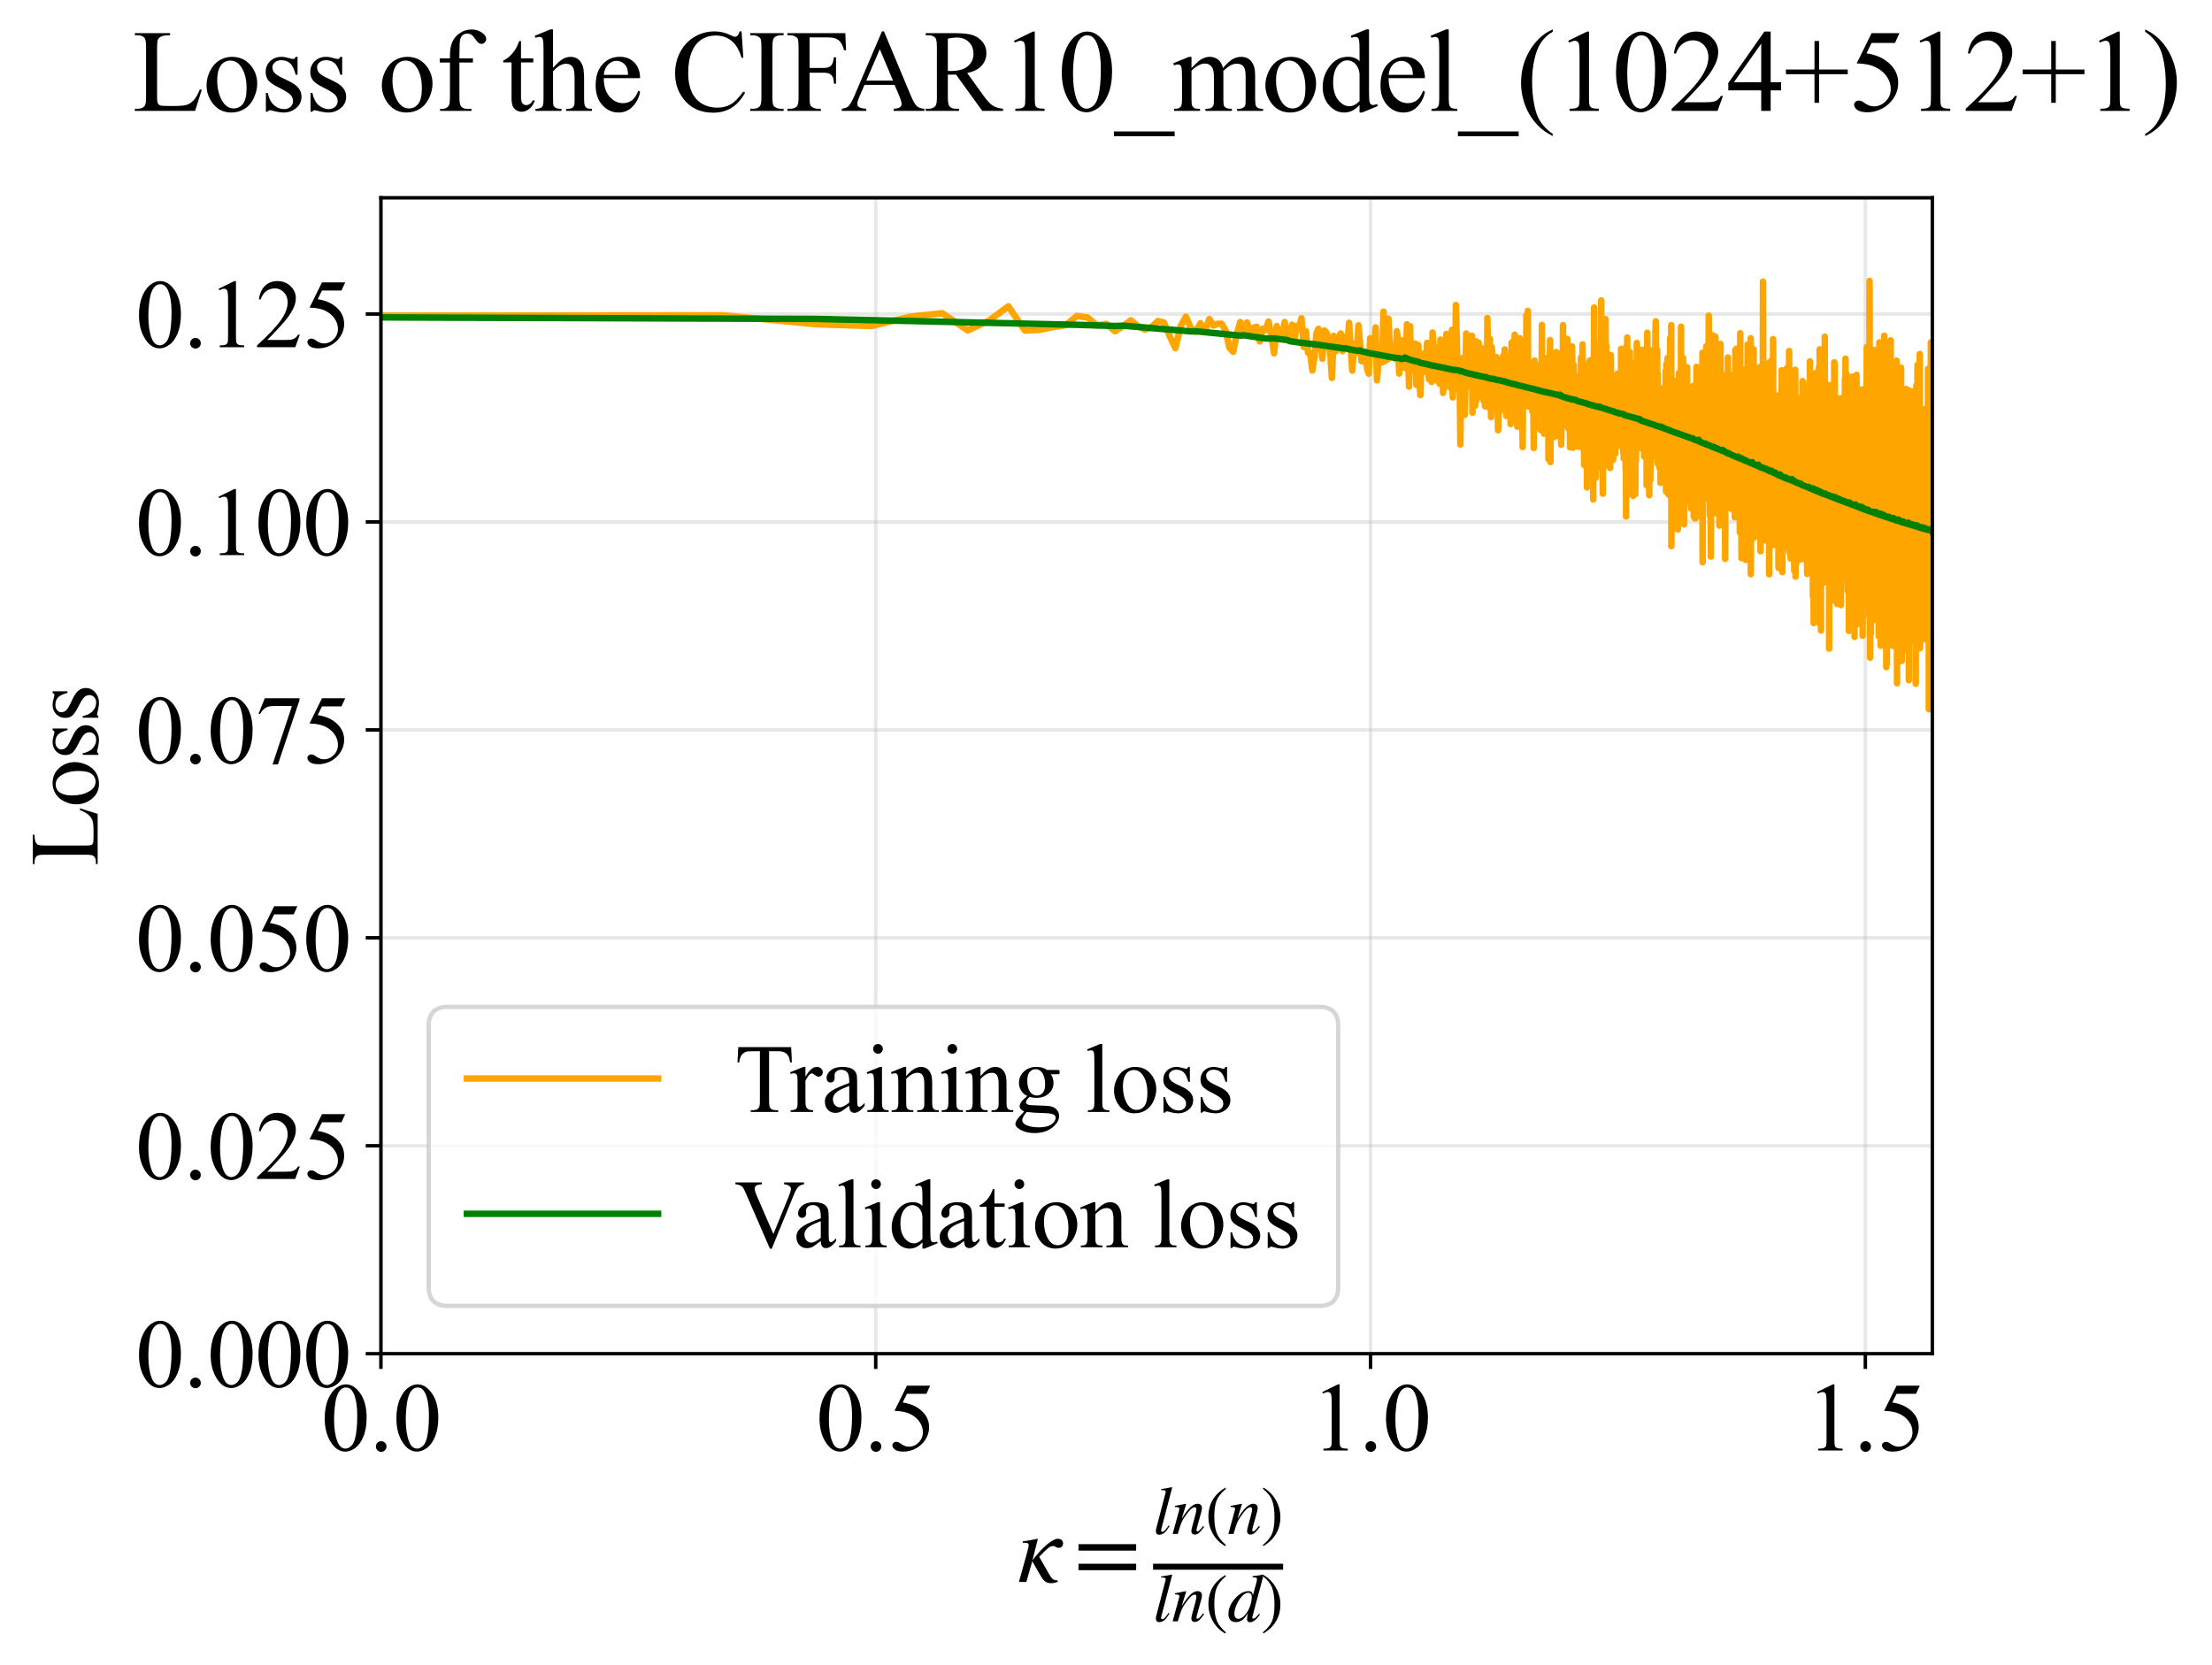 <?xml version="1.0" encoding="utf-8" standalone="no"?>
<!DOCTYPE svg PUBLIC "-//W3C//DTD SVG 1.1//EN"
  "http://www.w3.org/Graphics/SVG/1.1/DTD/svg11.dtd">
<svg xmlns:xlink="http://www.w3.org/1999/xlink" width="509.178pt" height="383.266pt" viewBox="0 0 509.178 383.266" xmlns="http://www.w3.org/2000/svg" version="1.1">
 <defs>
  <style type="text/css">*{stroke-linejoin: round; stroke-linecap: butt}</style>
 </defs>
 <g id="figure_1">
  <g id="patch_1">
   <path d="M 0 383.266 
L 509.178 383.266 
L 509.178 0 
L 0 0 
z
" style="fill: #ffffff"/>
  </g>
  <g id="axes_1">
   <g id="patch_2">
    <path d="M 87.682 311.644 
L 444.802 311.644 
L 444.802 45.532 
L 87.682 45.532 
z
" style="fill: #ffffff"/>
   </g>
   <g id="matplotlib.axis_1">
    <g id="xtick_1">
     <g id="line2d_1">
      <path d="M 87.682 311.644 
L 87.682 45.532 
" clip-path="url(#pb1da8e7e97)" style="fill: none; stroke: #b0b0b0; stroke-opacity: 0.3; stroke-width: 0.8; stroke-linecap: square"/>
     </g>
     <g id="line2d_2">
      <defs>
       <path id="m8ce20df3b6" d="M 0 0 
L 0 3.5 
" style="stroke: #000000; stroke-width: 0.8"/>
      </defs>
      <g>
       <use xlink:href="#m8ce20df3b6" x="87.682" y="311.644" style="stroke: #000000; stroke-width: 0.8"/>
      </g>
     </g>
     <g id="text_1">
      <!-- 0.0 -->
      <g transform="translate(73.932 333.92) scale(0.22 -0.22)">
       <defs>
        <path id="TimesNewRomanPSMT-30" d="M 231 2094 
Q 231 2819 450 3342 
Q 669 3866 1031 4122 
Q 1313 4325 1613 4325 
Q 2100 4325 2488 3828 
Q 2972 3213 2972 2159 
Q 2972 1422 2759 906 
Q 2547 391 2217 158 
Q 1888 -75 1581 -75 
Q 975 -75 572 641 
Q 231 1244 231 2094 
z
M 844 2016 
Q 844 1141 1059 588 
Q 1238 122 1591 122 
Q 1759 122 1940 273 
Q 2122 425 2216 781 
Q 2359 1319 2359 2297 
Q 2359 3022 2209 3506 
Q 2097 3866 1919 4016 
Q 1791 4119 1609 4119 
Q 1397 4119 1231 3928 
Q 1006 3669 925 3112 
Q 844 2556 844 2016 
z
" transform="scale(0.016)"/>
        <path id="TimesNewRomanPSMT-2e" d="M 800 606 
Q 947 606 1047 504 
Q 1147 403 1147 259 
Q 1147 116 1045 14 
Q 944 -88 800 -88 
Q 656 -88 554 14 
Q 453 116 453 259 
Q 453 406 554 506 
Q 656 606 800 606 
z
" transform="scale(0.016)"/>
       </defs>
       <use xlink:href="#TimesNewRomanPSMT-30"/>
       <use xlink:href="#TimesNewRomanPSMT-2e" transform="translate(50 0)"/>
       <use xlink:href="#TimesNewRomanPSMT-30" transform="translate(75 0)"/>
      </g>
     </g>
    </g>
    <g id="xtick_2">
     <g id="line2d_3">
      <path d="M 201.582 311.644 
L 201.582 45.532 
" clip-path="url(#pb1da8e7e97)" style="fill: none; stroke: #b0b0b0; stroke-opacity: 0.3; stroke-width: 0.8; stroke-linecap: square"/>
     </g>
     <g id="line2d_4">
      <g>
       <use xlink:href="#m8ce20df3b6" x="201.582" y="311.644" style="stroke: #000000; stroke-width: 0.8"/>
      </g>
     </g>
     <g id="text_2">
      <!-- 0.5 -->
      <g transform="translate(187.832 333.92) scale(0.22 -0.22)">
       <defs>
        <path id="TimesNewRomanPSMT-35" d="M 2778 4238 
L 2534 3706 
L 1259 3706 
L 981 3138 
Q 1809 3016 2294 2522 
Q 2709 2097 2709 1522 
Q 2709 1188 2573 903 
Q 2438 619 2231 419 
Q 2025 219 1772 97 
Q 1413 -75 1034 -75 
Q 653 -75 479 54 
Q 306 184 306 341 
Q 306 428 378 495 
Q 450 563 559 563 
Q 641 563 702 538 
Q 763 513 909 409 
Q 1144 247 1384 247 
Q 1750 247 2026 523 
Q 2303 800 2303 1197 
Q 2303 1581 2056 1914 
Q 1809 2247 1375 2428 
Q 1034 2569 447 2591 
L 1259 4238 
L 2778 4238 
z
" transform="scale(0.016)"/>
       </defs>
       <use xlink:href="#TimesNewRomanPSMT-30"/>
       <use xlink:href="#TimesNewRomanPSMT-2e" transform="translate(50 0)"/>
       <use xlink:href="#TimesNewRomanPSMT-35" transform="translate(75 0)"/>
      </g>
     </g>
    </g>
    <g id="xtick_3">
     <g id="line2d_5">
      <path d="M 315.481 311.644 
L 315.481 45.532 
" clip-path="url(#pb1da8e7e97)" style="fill: none; stroke: #b0b0b0; stroke-opacity: 0.3; stroke-width: 0.8; stroke-linecap: square"/>
     </g>
     <g id="line2d_6">
      <g>
       <use xlink:href="#m8ce20df3b6" x="315.481" y="311.644" style="stroke: #000000; stroke-width: 0.8"/>
      </g>
     </g>
     <g id="text_3">
      <!-- 1.0 -->
      <g transform="translate(301.731 333.92) scale(0.22 -0.22)">
       <defs>
        <path id="TimesNewRomanPSMT-31" d="M 750 3822 
L 1781 4325 
L 1884 4325 
L 1884 747 
Q 1884 391 1914 303 
Q 1944 216 2037 169 
Q 2131 122 2419 116 
L 2419 0 
L 825 0 
L 825 116 
Q 1125 122 1212 167 
Q 1300 213 1334 289 
Q 1369 366 1369 747 
L 1369 3034 
Q 1369 3497 1338 3628 
Q 1316 3728 1258 3775 
Q 1200 3822 1119 3822 
Q 1003 3822 797 3725 
L 750 3822 
z
" transform="scale(0.016)"/>
       </defs>
       <use xlink:href="#TimesNewRomanPSMT-31"/>
       <use xlink:href="#TimesNewRomanPSMT-2e" transform="translate(50 0)"/>
       <use xlink:href="#TimesNewRomanPSMT-30" transform="translate(75 0)"/>
      </g>
     </g>
    </g>
    <g id="xtick_4">
     <g id="line2d_7">
      <path d="M 429.38 311.644 
L 429.38 45.532 
" clip-path="url(#pb1da8e7e97)" style="fill: none; stroke: #b0b0b0; stroke-opacity: 0.3; stroke-width: 0.8; stroke-linecap: square"/>
     </g>
     <g id="line2d_8">
      <g>
       <use xlink:href="#m8ce20df3b6" x="429.38" y="311.644" style="stroke: #000000; stroke-width: 0.8"/>
      </g>
     </g>
     <g id="text_4">
      <!-- 1.5 -->
      <g transform="translate(415.63 333.92) scale(0.22 -0.22)">
       <use xlink:href="#TimesNewRomanPSMT-31"/>
       <use xlink:href="#TimesNewRomanPSMT-2e" transform="translate(50 0)"/>
       <use xlink:href="#TimesNewRomanPSMT-35" transform="translate(75 0)"/>
      </g>
     </g>
    </g>
    <g id="text_5">
     <!-- $\kappa  = \frac{ln(n)}{ln(d)}$ -->
     <g transform="translate(234.232 364.186) scale(0.22 -0.22)">
      <defs>
       <path id="STIXGeneral-Italic-3ba" d="M 979 1440 
L 998 1446 
Q 1850 2541 2464 2790 
Q 2547 2822 2630 2822 
Q 2797 2822 2886 2736 
Q 2976 2650 2976 2522 
Q 2976 2387 2893 2307 
Q 2810 2227 2682 2227 
Q 2605 2227 2502 2288 
Q 2400 2349 2336 2349 
Q 2170 2349 1990 2205 
Q 1811 2061 1414 1645 
L 2042 544 
Q 2202 262 2310 182 
Q 2419 102 2624 102 
L 2624 0 
Q 2374 -83 2182 -83 
Q 1786 -83 1555 326 
L 960 1350 
L 576 0 
L 90 0 
L 640 1978 
Q 730 2317 730 2406 
Q 730 2560 518 2560 
L 339 2560 
L 339 2650 
Q 678 2694 1306 2822 
L 1325 2803 
L 979 1440 
z
" transform="scale(0.016)"/>
       <path id="STIXGeneral-Regular-3d" d="M 4077 2048 
L 307 2048 
L 307 2470 
L 4077 2470 
L 4077 2048 
z
M 4077 768 
L 307 768 
L 307 1190 
L 4077 1190 
L 4077 768 
z
" transform="scale(0.016)"/>
       <path id="STIXGeneral-Italic-6c" d="M 1786 4339 
L 806 595 
Q 755 410 755 320 
Q 755 205 864 205 
Q 1037 205 1293 570 
L 1453 794 
L 1542 730 
Q 1254 275 1046 102 
Q 838 -70 576 -70 
Q 262 -70 262 288 
Q 262 397 288 480 
L 1165 3834 
Q 1184 3898 1184 3955 
Q 1184 4096 870 4096 
L 755 4096 
L 755 4198 
Q 1203 4250 1747 4371 
L 1786 4339 
z
" transform="scale(0.016)"/>
       <path id="STIXGeneral-Italic-6e" d="M 2944 749 
L 3034 666 
Q 2707 218 2534 80 
Q 2362 -58 2138 -58 
Q 2010 -58 1923 28 
Q 1837 115 1837 288 
Q 1837 390 1939 768 
L 2221 1805 
Q 2310 2150 2310 2310 
Q 2310 2496 2157 2496 
Q 1971 2496 1750 2275 
Q 1530 2054 1210 1587 
Q 998 1274 899 1024 
Q 800 774 570 0 
L 90 0 
L 704 2240 
Q 717 2304 717 2349 
Q 717 2445 630 2480 
Q 544 2515 301 2522 
L 301 2624 
Q 550 2675 857 2729 
Q 1165 2784 1338 2822 
L 1363 2810 
L 934 1414 
Q 1408 2170 1753 2496 
Q 2099 2822 2413 2822 
Q 2611 2822 2720 2716 
Q 2829 2611 2829 2432 
Q 2829 2272 2765 2048 
L 2406 749 
Q 2317 429 2317 358 
Q 2317 243 2419 243 
Q 2541 243 2810 582 
Q 2854 634 2944 749 
z
" transform="scale(0.016)"/>
       <path id="STIXGeneral-Regular-28" d="M 1946 -1030 
L 1869 -1133 
Q 1126 -710 716 32 
Q 307 774 307 1613 
Q 307 3386 1888 4326 
L 1946 4224 
Q 1293 3667 1075 3126 
Q 858 2586 858 1632 
Q 858 685 1082 96 
Q 1306 -493 1946 -1030 
z
" transform="scale(0.016)"/>
       <path id="STIXGeneral-Regular-29" d="M 186 4224 
L 262 4326 
Q 992 3891 1408 3148 
Q 1824 2406 1824 1581 
Q 1824 -166 243 -1133 
L 186 -1030 
Q 845 -486 1059 54 
Q 1274 595 1274 1562 
Q 1274 2534 1059 3120 
Q 845 3706 186 4224 
z
" transform="scale(0.016)"/>
       <path id="STIXGeneral-Italic-64" d="M 3334 4371 
L 3373 4333 
L 3123 3360 
L 2739 1958 
Q 2323 429 2323 384 
Q 2323 256 2438 256 
Q 2522 256 2614 336 
Q 2707 416 2963 710 
L 3040 646 
Q 2547 -83 2099 -83 
Q 1978 -83 1907 -6 
Q 1837 70 1837 205 
Q 1837 397 1920 774 
Q 1645 307 1379 118 
Q 1114 -70 781 -70 
Q 461 -70 278 125 
Q 96 320 96 678 
Q 96 1440 713 2131 
Q 1331 2822 1965 2822 
Q 2163 2822 2256 2732 
Q 2349 2643 2381 2451 
L 2387 2451 
L 2675 3494 
Q 2765 3808 2765 3949 
Q 2765 4051 2694 4076 
Q 2624 4102 2355 4115 
L 2355 4224 
Q 2848 4269 3334 4371 
z
M 2278 2310 
Q 2278 2477 2185 2576 
Q 2093 2675 1978 2675 
Q 1677 2675 1395 2381 
Q 1075 2042 864 1571 
Q 653 1101 653 704 
Q 653 486 752 361 
Q 851 237 1024 237 
Q 1312 237 1606 550 
Q 1901 864 2089 1350 
Q 2278 1837 2278 2310 
z
" transform="scale(0.016)"/>
      </defs>
      <use xlink:href="#STIXGeneral-Italic-3ba" transform="translate(0 0.003)"/>
      <use xlink:href="#STIXGeneral-Regular-3d" transform="translate(58.84 0.003)"/>
      <use xlink:href="#STIXGeneral-Italic-6c" transform="translate(141.78 50.192) scale(0.7)"/>
      <use xlink:href="#STIXGeneral-Italic-6e" transform="translate(161.24 50.192) scale(0.7)"/>
      <use xlink:href="#STIXGeneral-Regular-28" transform="translate(196.24 50.192) scale(0.7)"/>
      <use xlink:href="#STIXGeneral-Italic-6e" transform="translate(219.55 50.192) scale(0.7)"/>
      <use xlink:href="#STIXGeneral-Regular-29" transform="translate(254.55 50.192) scale(0.7)"/>
      <use xlink:href="#STIXGeneral-Italic-6c" transform="translate(141.78 -41.258) scale(0.7)"/>
      <use xlink:href="#STIXGeneral-Italic-6e" transform="translate(161.24 -41.258) scale(0.7)"/>
      <use xlink:href="#STIXGeneral-Regular-28" transform="translate(196.24 -41.258) scale(0.7)"/>
      <use xlink:href="#STIXGeneral-Italic-64" transform="translate(219.55 -41.258) scale(0.7)"/>
      <use xlink:href="#STIXGeneral-Regular-29" transform="translate(254.55 -41.258) scale(0.7)"/>
      <path d="M 141.78 12.8 
L 141.78 19.05 
L 277.86 19.05 
L 277.86 12.8 
L 141.78 12.8 
z
"/>
     </g>
    </g>
   </g>
   <g id="matplotlib.axis_2">
    <g id="ytick_1">
     <g id="line2d_9">
      <path d="M 87.682 311.644 
L 444.802 311.644 
" clip-path="url(#pb1da8e7e97)" style="fill: none; stroke: #b0b0b0; stroke-opacity: 0.3; stroke-width: 0.8; stroke-linecap: square"/>
     </g>
     <g id="line2d_10">
      <defs>
       <path id="mb72df22211" d="M 0 0 
L -3.5 0 
" style="stroke: #000000; stroke-width: 0.8"/>
      </defs>
      <g>
       <use xlink:href="#mb72df22211" x="87.682" y="311.644" style="stroke: #000000; stroke-width: 0.8"/>
      </g>
     </g>
     <g id="text_6">
      <!-- 0.000 -->
      <g transform="translate(31.182 319.282) scale(0.22 -0.22)">
       <use xlink:href="#TimesNewRomanPSMT-30"/>
       <use xlink:href="#TimesNewRomanPSMT-2e" transform="translate(50 0)"/>
       <use xlink:href="#TimesNewRomanPSMT-30" transform="translate(75 0)"/>
       <use xlink:href="#TimesNewRomanPSMT-30" transform="translate(125 0)"/>
       <use xlink:href="#TimesNewRomanPSMT-30" transform="translate(175 0)"/>
      </g>
     </g>
    </g>
    <g id="ytick_2">
     <g id="line2d_11">
      <path d="M 87.682 263.773 
L 444.802 263.773 
" clip-path="url(#pb1da8e7e97)" style="fill: none; stroke: #b0b0b0; stroke-opacity: 0.3; stroke-width: 0.8; stroke-linecap: square"/>
     </g>
     <g id="line2d_12">
      <g>
       <use xlink:href="#mb72df22211" x="87.682" y="263.773" style="stroke: #000000; stroke-width: 0.8"/>
      </g>
     </g>
     <g id="text_7">
      <!-- 0.025 -->
      <g transform="translate(31.182 271.411) scale(0.22 -0.22)">
       <defs>
        <path id="TimesNewRomanPSMT-32" d="M 2934 816 
L 2638 0 
L 138 0 
L 138 116 
Q 1241 1122 1691 1759 
Q 2141 2397 2141 2925 
Q 2141 3328 1894 3587 
Q 1647 3847 1303 3847 
Q 991 3847 742 3664 
Q 494 3481 375 3128 
L 259 3128 
Q 338 3706 661 4015 
Q 984 4325 1469 4325 
Q 1984 4325 2329 3994 
Q 2675 3663 2675 3213 
Q 2675 2891 2525 2569 
Q 2294 2063 1775 1497 
Q 997 647 803 472 
L 1909 472 
Q 2247 472 2383 497 
Q 2519 522 2628 598 
Q 2738 675 2819 816 
L 2934 816 
z
" transform="scale(0.016)"/>
       </defs>
       <use xlink:href="#TimesNewRomanPSMT-30"/>
       <use xlink:href="#TimesNewRomanPSMT-2e" transform="translate(50 0)"/>
       <use xlink:href="#TimesNewRomanPSMT-30" transform="translate(75 0)"/>
       <use xlink:href="#TimesNewRomanPSMT-32" transform="translate(125 0)"/>
       <use xlink:href="#TimesNewRomanPSMT-35" transform="translate(175 0)"/>
      </g>
     </g>
    </g>
    <g id="ytick_3">
     <g id="line2d_13">
      <path d="M 87.682 215.903 
L 444.802 215.903 
" clip-path="url(#pb1da8e7e97)" style="fill: none; stroke: #b0b0b0; stroke-opacity: 0.3; stroke-width: 0.8; stroke-linecap: square"/>
     </g>
     <g id="line2d_14">
      <g>
       <use xlink:href="#mb72df22211" x="87.682" y="215.903" style="stroke: #000000; stroke-width: 0.8"/>
      </g>
     </g>
     <g id="text_8">
      <!-- 0.050 -->
      <g transform="translate(31.182 223.541) scale(0.22 -0.22)">
       <use xlink:href="#TimesNewRomanPSMT-30"/>
       <use xlink:href="#TimesNewRomanPSMT-2e" transform="translate(50 0)"/>
       <use xlink:href="#TimesNewRomanPSMT-30" transform="translate(75 0)"/>
       <use xlink:href="#TimesNewRomanPSMT-35" transform="translate(125 0)"/>
       <use xlink:href="#TimesNewRomanPSMT-30" transform="translate(175 0)"/>
      </g>
     </g>
    </g>
    <g id="ytick_4">
     <g id="line2d_15">
      <path d="M 87.682 168.033 
L 444.802 168.033 
" clip-path="url(#pb1da8e7e97)" style="fill: none; stroke: #b0b0b0; stroke-opacity: 0.3; stroke-width: 0.8; stroke-linecap: square"/>
     </g>
     <g id="line2d_16">
      <g>
       <use xlink:href="#mb72df22211" x="87.682" y="168.033" style="stroke: #000000; stroke-width: 0.8"/>
      </g>
     </g>
     <g id="text_9">
      <!-- 0.075 -->
      <g transform="translate(31.182 175.671) scale(0.22 -0.22)">
       <defs>
        <path id="TimesNewRomanPSMT-37" d="M 644 4238 
L 2916 4238 
L 2916 4119 
L 1503 -88 
L 1153 -88 
L 2419 3728 
L 1253 3728 
Q 900 3728 750 3644 
Q 488 3500 328 3200 
L 238 3234 
L 644 4238 
z
" transform="scale(0.016)"/>
       </defs>
       <use xlink:href="#TimesNewRomanPSMT-30"/>
       <use xlink:href="#TimesNewRomanPSMT-2e" transform="translate(50 0)"/>
       <use xlink:href="#TimesNewRomanPSMT-30" transform="translate(75 0)"/>
       <use xlink:href="#TimesNewRomanPSMT-37" transform="translate(125 0)"/>
       <use xlink:href="#TimesNewRomanPSMT-35" transform="translate(175 0)"/>
      </g>
     </g>
    </g>
    <g id="ytick_5">
     <g id="line2d_17">
      <path d="M 87.682 120.163 
L 444.802 120.163 
" clip-path="url(#pb1da8e7e97)" style="fill: none; stroke: #b0b0b0; stroke-opacity: 0.3; stroke-width: 0.8; stroke-linecap: square"/>
     </g>
     <g id="line2d_18">
      <g>
       <use xlink:href="#mb72df22211" x="87.682" y="120.163" style="stroke: #000000; stroke-width: 0.8"/>
      </g>
     </g>
     <g id="text_10">
      <!-- 0.100 -->
      <g transform="translate(31.182 127.801) scale(0.22 -0.22)">
       <use xlink:href="#TimesNewRomanPSMT-30"/>
       <use xlink:href="#TimesNewRomanPSMT-2e" transform="translate(50 0)"/>
       <use xlink:href="#TimesNewRomanPSMT-31" transform="translate(75 0)"/>
       <use xlink:href="#TimesNewRomanPSMT-30" transform="translate(125 0)"/>
       <use xlink:href="#TimesNewRomanPSMT-30" transform="translate(175 0)"/>
      </g>
     </g>
    </g>
    <g id="ytick_6">
     <g id="line2d_19">
      <path d="M 87.682 72.293 
L 444.802 72.293 
" clip-path="url(#pb1da8e7e97)" style="fill: none; stroke: #b0b0b0; stroke-opacity: 0.3; stroke-width: 0.8; stroke-linecap: square"/>
     </g>
     <g id="line2d_20">
      <g>
       <use xlink:href="#mb72df22211" x="87.682" y="72.293" style="stroke: #000000; stroke-width: 0.8"/>
      </g>
     </g>
     <g id="text_11">
      <!-- 0.125 -->
      <g transform="translate(31.182 79.931) scale(0.22 -0.22)">
       <use xlink:href="#TimesNewRomanPSMT-30"/>
       <use xlink:href="#TimesNewRomanPSMT-2e" transform="translate(50 0)"/>
       <use xlink:href="#TimesNewRomanPSMT-31" transform="translate(75 0)"/>
       <use xlink:href="#TimesNewRomanPSMT-32" transform="translate(125 0)"/>
       <use xlink:href="#TimesNewRomanPSMT-35" transform="translate(175 0)"/>
      </g>
     </g>
    </g>
    <g id="text_12">
     <!-- Loss -->
     <g transform="translate(22.476 199.369) rotate(-90) scale(0.22 -0.22)">
      <defs>
       <path id="TimesNewRomanPSMT-4c" d="M 3669 1172 
L 3772 1150 
L 3409 0 
L 128 0 
L 128 116 
L 288 116 
Q 556 116 672 291 
Q 738 391 738 753 
L 738 3488 
Q 738 3884 650 3984 
Q 528 4122 288 4122 
L 128 4122 
L 128 4238 
L 2047 4238 
L 2047 4122 
Q 1709 4125 1573 4059 
Q 1438 3994 1388 3894 
Q 1338 3794 1338 3416 
L 1338 753 
Q 1338 494 1388 397 
Q 1425 331 1503 300 
Q 1581 269 1991 269 
L 2300 269 
Q 2788 269 2984 341 
Q 3181 413 3343 595 
Q 3506 778 3669 1172 
z
" transform="scale(0.016)"/>
       <path id="TimesNewRomanPSMT-6f" d="M 1600 2947 
Q 2250 2947 2644 2453 
Q 2978 2031 2978 1484 
Q 2978 1100 2793 706 
Q 2609 313 2286 112 
Q 1963 -88 1566 -88 
Q 919 -88 538 428 
Q 216 863 216 1403 
Q 216 1797 411 2186 
Q 606 2575 925 2761 
Q 1244 2947 1600 2947 
z
M 1503 2744 
Q 1338 2744 1170 2645 
Q 1003 2547 900 2300 
Q 797 2053 797 1666 
Q 797 1041 1045 587 
Q 1294 134 1700 134 
Q 2003 134 2200 384 
Q 2397 634 2397 1244 
Q 2397 2006 2069 2444 
Q 1847 2744 1503 2744 
z
" transform="scale(0.016)"/>
       <path id="TimesNewRomanPSMT-73" d="M 2050 2947 
L 2050 1972 
L 1947 1972 
Q 1828 2431 1642 2597 
Q 1456 2763 1169 2763 
Q 950 2763 815 2647 
Q 681 2531 681 2391 
Q 681 2216 781 2091 
Q 878 1963 1175 1819 
L 1631 1597 
Q 2266 1288 2266 781 
Q 2266 391 1970 151 
Q 1675 -88 1309 -88 
Q 1047 -88 709 6 
Q 606 38 541 38 
Q 469 38 428 -44 
L 325 -44 
L 325 978 
L 428 978 
Q 516 541 762 319 
Q 1009 97 1316 97 
Q 1531 97 1667 223 
Q 1803 350 1803 528 
Q 1803 744 1651 891 
Q 1500 1038 1047 1263 
Q 594 1488 453 1669 
Q 313 1847 313 2119 
Q 313 2472 555 2709 
Q 797 2947 1181 2947 
Q 1350 2947 1591 2875 
Q 1750 2828 1803 2828 
Q 1853 2828 1881 2850 
Q 1909 2872 1947 2947 
L 2050 2947 
z
" transform="scale(0.016)"/>
      </defs>
      <use xlink:href="#TimesNewRomanPSMT-4c"/>
      <use xlink:href="#TimesNewRomanPSMT-6f" transform="translate(61.084 0)"/>
      <use xlink:href="#TimesNewRomanPSMT-73" transform="translate(111.084 0)"/>
      <use xlink:href="#TimesNewRomanPSMT-73" transform="translate(150 0)"/>
     </g>
    </g>
   </g>
   <g id="line2d_21">
    <path d="M 87.682 72.663 
L 166.493 72.585 
L 187.744 74.634 
L 200.544 75.059 
L 209.732 72.868 
L 216.905 72.11 
L 222.789 76.065 
L 227.778 73.736 
L 232.109 70.521 
L 235.934 76.109 
L 239.361 75.929 
L 242.464 75.289 
L 245.299 74.849 
L 247.908 72.739 
L 250.326 73.083 
L 252.578 74.93 
L 254.685 74.565 
L 256.665 76.257 
L 258.533 75.055 
L 260.301 73.74 
L 261.978 75.112 
L 263.573 75.894 
L 265.095 75.242 
L 266.55 73.898 
L 267.942 74.274 
L 269.278 77.434 
L 270.562 80.149 
L 271.798 75.024 
L 272.989 72.894 
L 274.138 75.566 
L 275.249 76.407 
L 276.323 74.425 
L 277.363 76.25 
L 278.371 73.442 
L 279.349 74.942 
L 280.299 74.548 
L 281.222 74.515 
L 282.12 76.119 
L 282.994 80.069 
L 283.846 80.987 
L 284.676 76.985 
L 285.485 74.138 
L 286.275 76.866 
L 287.047 74.226 
L 287.801 76.758 
L 288.538 75.438 
L 289.258 75.226 
L 289.964 78.606 
L 290.654 75.68 
L 291.33 75.985 
L 291.993 74.015 
L 292.642 77.397 
L 293.279 81.33 
L 293.904 75.061 
L 294.517 77.23 
L 295.119 78.012 
L 295.71 74.129 
L 296.291 78.029 
L 296.862 76.546 
L 297.422 74.745 
L 297.974 78.032 
L 298.516 75.017 
L 299.05 75.457 
L 299.575 73.248 
L 300.091 79.882 
L 300.6 76.255 
L 301.101 81.193 
L 301.595 81.323 
L 302.081 85.302 
L 302.56 82.316 
L 303.032 76.767 
L 303.498 75.705 
L 303.957 78.548 
L 304.409 82.582 
L 304.856 76.09 
L 305.296 76.499 
L 305.731 77.554 
L 306.16 80.612 
L 306.584 87.007 
L 307.002 77.307 
L 307.415 80.93 
L 307.822 78.467 
L 308.623 76.769 
L 309.016 80.851 
L 309.405 78.08 
L 309.789 77.513 
L 310.168 79.473 
L 310.543 74.315 
L 311.281 85.327 
L 311.644 79.234 
L 312.002 79.052 
L 312.357 81.173 
L 312.708 74.885 
L 313.4 83.14 
L 313.74 81.138 
L 314.077 81.19 
L 314.74 85.05 
L 315.067 86.03 
L 315.39 77.849 
L 315.71 79.685 
L 316.028 80.508 
L 316.342 80.248 
L 316.653 75.367 
L 316.961 87.572 
L 317.267 83.733 
L 317.569 82.979 
L 317.869 81.422 
L 318.166 83.396 
L 318.461 71.756 
L 318.753 83.139 
L 319.042 79.248 
L 319.329 82.808 
L 319.613 73.39 
L 319.895 79.381 
L 320.174 81.576 
L 320.452 82.327 
L 320.726 80.83 
L 320.999 80.291 
L 321.269 82.641 
L 321.537 76.247 
L 321.803 78.621 
L 322.067 85.995 
L 322.588 78.335 
L 322.846 82.399 
L 323.101 82.996 
L 323.355 84.699 
L 323.606 84.212 
L 323.856 74.669 
L 324.35 88.998 
L 324.594 75.108 
L 324.836 85.183 
L 325.077 83.352 
L 325.316 84.699 
L 325.553 83.316 
L 325.788 79.101 
L 326.022 88.598 
L 326.485 79.455 
L 326.714 87.802 
L 326.941 90.956 
L 327.167 83.569 
L 327.391 81.403 
L 327.835 85.526 
L 328.054 81.652 
L 328.273 83.416 
L 328.489 78.92 
L 328.705 84.744 
L 328.919 87.323 
L 329.342 82.959 
L 329.552 87.934 
L 329.761 76.542 
L 330.174 82.926 
L 330.379 80.001 
L 330.582 81.416 
L 330.784 86.079 
L 330.985 87.765 
L 331.185 84.039 
L 331.383 88.368 
L 331.58 78.176 
L 331.776 86.738 
L 331.971 81.875 
L 332.165 90.448 
L 332.358 86.045 
L 332.549 89.288 
L 332.929 76.879 
L 333.117 83.516 
L 333.304 79.952 
L 333.49 84.246 
L 333.676 80.767 
L 333.86 88.129 
L 334.043 89.417 
L 334.225 75.925 
L 334.405 91.494 
L 334.585 82.895 
L 334.764 82.327 
L 334.942 89.053 
L 335.12 70.214 
L 335.645 89.693 
L 335.991 86.271 
L 336.162 102.34 
L 336.333 83.775 
L 336.503 82.485 
L 336.84 90.174 
L 337.007 85.386 
L 337.173 95.519 
L 337.503 76.775 
L 337.667 89.13 
L 337.83 82.694 
L 337.992 82.876 
L 338.154 82.846 
L 338.314 82 
L 338.474 82.321 
L 338.633 88.248 
L 338.792 77.275 
L 338.949 95.021 
L 339.106 83.758 
L 339.262 87.622 
L 339.417 88.202 
L 339.572 93.417 
L 339.726 78.556 
L 339.879 92.162 
L 340.031 91.642 
L 340.183 88.678 
L 340.334 78.851 
L 340.484 80.278 
L 340.634 89.71 
L 340.783 89.056 
L 340.931 91.161 
L 341.226 80.224 
L 341.518 92.297 
L 341.663 85.692 
L 341.807 93.522 
L 342.094 89.21 
L 342.237 93.654 
L 342.379 73.223 
L 342.661 91.668 
L 342.801 86.844 
L 342.94 77.96 
L 343.079 84.155 
L 343.218 96.036 
L 343.355 79.855 
L 343.492 81.044 
L 343.629 88.739 
L 343.765 87.438 
L 343.901 92.259 
L 344.035 84.197 
L 344.17 84.283 
L 344.304 84.681 
L 344.437 82.191 
L 344.57 84.698 
L 344.834 99.044 
L 344.965 95.521 
L 345.095 86.504 
L 345.225 92.858 
L 345.355 92.873 
L 345.484 94.493 
L 345.741 82.445 
L 345.868 83.907 
L 345.995 81.903 
L 346.122 86.009 
L 346.374 80.438 
L 346.748 95.764 
L 346.871 82.455 
L 346.995 84.237 
L 347.24 93.256 
L 347.362 91.678 
L 347.483 82.072 
L 347.725 97.629 
L 347.965 78.878 
L 348.203 93.804 
L 348.321 78.629 
L 348.439 88.223 
L 348.674 77.062 
L 348.907 93.985 
L 349.138 86.479 
L 349.253 98.227 
L 349.368 87.833 
L 349.482 96.3 
L 349.823 77.854 
L 350.048 91.46 
L 350.271 80.415 
L 350.493 102.932 
L 350.603 86.755 
L 350.714 89.723 
L 350.823 89.242 
L 350.933 86.474 
L 351.042 88.407 
L 351.15 86.3 
L 351.258 86.862 
L 351.366 72.534 
L 351.474 77.802 
L 351.581 90.522 
L 351.688 71.569 
L 351.794 93.542 
L 352.322 83.509 
L 352.426 83.674 
L 352.738 94.746 
L 352.841 85.367 
L 352.944 90.233 
L 353.046 103.141 
L 353.25 83.031 
L 353.352 86.812 
L 353.453 88.19 
L 353.554 87.072 
L 353.755 98.086 
L 353.955 89.878 
L 354.054 84.125 
L 354.153 92.711 
L 354.252 88.457 
L 354.35 96.163 
L 354.449 88.683 
L 354.644 99.012 
L 354.742 85.261 
L 354.839 92.925 
L 354.935 74.786 
L 355.032 92.694 
L 355.128 83.305 
L 355.224 97.725 
L 355.32 91.216 
L 355.415 99.842 
L 355.51 90.515 
L 355.605 91.642 
L 355.699 91.804 
L 355.794 88.405 
L 355.888 93.286 
L 355.981 82.467 
L 356.075 89.52 
L 356.168 85.123 
L 356.261 95.754 
L 356.354 86.311 
L 356.446 105.728 
L 356.813 78.278 
L 356.904 106.386 
L 356.995 88.882 
L 357.086 92.656 
L 357.176 86.992 
L 357.535 93.447 
L 357.625 90.95 
L 357.713 100.625 
L 357.891 89.443 
L 357.979 89.075 
L 358.067 96.501 
L 358.242 81.055 
L 358.416 92.888 
L 358.503 89.362 
L 358.59 89.766 
L 358.676 87.971 
L 358.762 81.549 
L 359.019 100.549 
L 359.104 97.148 
L 359.189 86.205 
L 359.359 102.395 
L 359.611 84.955 
L 359.695 96.305 
L 359.778 74.864 
L 359.945 92.77 
L 360.11 87.106 
L 360.193 97.84 
L 360.275 86.781 
L 360.357 90.098 
L 360.439 93.008 
L 360.52 88.145 
L 360.683 96.15 
L 360.764 78.013 
L 361.006 98.642 
L 361.166 83.824 
L 361.246 97.699 
L 361.326 88.666 
L 361.405 102.989 
L 361.485 79.977 
L 361.564 94.889 
L 361.643 91.507 
L 361.878 79.741 
L 362.112 103.084 
L 362.267 84.045 
L 362.344 93.541 
L 362.421 86.44 
L 362.575 101.569 
L 362.651 98.025 
L 362.727 87.949 
L 362.804 99.061 
L 362.88 98.63 
L 362.955 98.067 
L 363.106 87.493 
L 363.182 102.804 
L 363.332 87.146 
L 363.407 96.623 
L 363.481 94.759 
L 363.556 92.068 
L 363.63 95.088 
L 363.704 102.887 
L 363.778 86.205 
L 363.852 99.06 
L 363.925 82.301 
L 363.999 93.572 
L 364.072 92.231 
L 364.145 88.09 
L 364.218 90.837 
L 364.291 79.273 
L 364.363 96.474 
L 364.436 83.465 
L 364.652 107.045 
L 364.867 87.471 
L 364.938 103.766 
L 365.01 94.9 
L 365.081 89 
L 365.152 93.154 
L 365.222 89.709 
L 365.293 112.217 
L 365.363 86.154 
L 365.434 88.518 
L 365.504 95.828 
L 365.574 95.318 
L 365.713 89.05 
L 365.783 99.207 
L 365.921 83.04 
L 365.991 95.024 
L 366.059 94.121 
L 366.128 87.747 
L 366.197 104.036 
L 366.265 86.762 
L 366.334 98.309 
L 366.402 95.263 
L 366.47 87.073 
L 366.538 96.811 
L 366.606 82.619 
L 366.674 84.862 
L 366.741 114.996 
L 366.809 89.398 
L 366.876 108.079 
L 366.943 70.796 
L 367.01 83.894 
L 367.144 109.979 
L 367.21 94.587 
L 367.277 110.02 
L 367.343 91.871 
L 367.409 99.57 
L 367.475 102.318 
L 367.541 90.666 
L 367.607 107.539 
L 367.672 95.906 
L 367.738 89.212 
L 367.869 105.127 
L 367.934 90.02 
L 367.999 102.555 
L 368.064 97.36 
L 368.193 105.711 
L 368.257 79.537 
L 368.322 80.605 
L 368.45 107.654 
L 368.514 99.567 
L 368.578 69.164 
L 368.642 100.313 
L 368.705 98.707 
L 368.959 113.653 
L 369.085 86.128 
L 369.147 85.968 
L 369.21 89.707 
L 369.272 100.158 
L 369.335 99.054 
L 369.459 93.267 
L 369.583 73.459 
L 369.707 100.908 
L 369.768 79.517 
L 369.83 101.709 
L 369.891 94.79 
L 370.014 84.751 
L 370.196 98.15 
L 370.257 107.111 
L 370.318 90.836 
L 370.378 105.146 
L 370.438 83.604 
L 370.499 92.041 
L 370.559 84.762 
L 370.619 107.732 
L 370.679 83.619 
L 370.739 91.685 
L 370.798 81.75 
L 370.917 97.417 
L 370.977 96.931 
L 371.036 97.71 
L 371.213 90.46 
L 371.272 92.206 
L 371.331 105.807 
L 371.389 94.068 
L 371.506 86.947 
L 371.681 90.33 
L 371.739 90.165 
L 371.797 104.477 
L 371.854 99.672 
L 372.027 86.621 
L 372.199 94.755 
L 372.256 86.084 
L 372.37 100.527 
L 372.427 99.432 
L 372.484 94.694 
L 372.54 102.02 
L 372.597 88.902 
L 372.653 101.606 
L 372.709 101.052 
L 372.822 87.25 
L 372.99 100.482 
L 373.045 91.571 
L 373.101 102.734 
L 373.157 80.321 
L 373.212 95.99 
L 373.323 94.701 
L 373.433 84.332 
L 373.543 100.203 
L 373.598 93.072 
L 373.652 104.3 
L 373.707 91.785 
L 373.761 105.564 
L 373.816 88.453 
L 373.87 96.292 
L 373.925 93.713 
L 373.979 97.173 
L 374.087 91.235 
L 374.195 108 
L 374.248 89.723 
L 374.302 118.93 
L 374.356 79.733 
L 374.409 102.485 
L 374.462 99.864 
L 374.516 114.002 
L 374.569 77.692 
L 374.622 98.992 
L 374.675 82.331 
L 374.728 95.879 
L 374.781 110.897 
L 374.834 98.929 
L 374.886 100.057 
L 374.939 85.343 
L 374.992 89.472 
L 375.044 101.252 
L 375.096 99.414 
L 375.149 81.01 
L 375.201 92.321 
L 375.253 93.249 
L 375.305 86.248 
L 375.461 98.142 
L 375.512 93.87 
L 375.564 100.416 
L 375.667 88.197 
L 375.821 95.05 
L 375.872 88.878 
L 375.923 114.168 
L 375.974 99.403 
L 376.076 85.041 
L 376.126 90.536 
L 376.177 100.428 
L 376.278 98.918 
L 376.329 97.285 
L 376.379 100.412 
L 376.429 113.798 
L 376.53 90.695 
L 376.58 106.139 
L 376.63 83.294 
L 376.68 103.233 
L 376.729 102.273 
L 376.779 78.946 
L 376.878 81.046 
L 377.076 102.696 
L 377.125 84.165 
L 377.174 101.254 
L 377.321 92.389 
L 377.419 92.623 
L 377.565 99.604 
L 377.71 89.721 
L 377.807 103.209 
L 377.855 95.033 
L 377.903 93.641 
L 377.951 99.758 
L 377.999 97.063 
L 378.047 80.533 
L 378.095 89.203 
L 378.238 100.749 
L 378.285 102.165 
L 378.38 81.104 
L 378.475 105.114 
L 378.522 95.004 
L 378.569 101.029 
L 378.616 83.598 
L 378.663 101.315 
L 378.71 86.192 
L 378.85 98.065 
L 378.897 96.962 
L 378.943 98.273 
L 378.99 92.323 
L 379.036 111.725 
L 379.083 100.195 
L 379.175 76.599 
L 379.221 81.063 
L 379.314 102.967 
L 379.36 88.495 
L 379.406 97.736 
L 379.451 105.822 
L 379.497 95.558 
L 379.543 83.994 
L 379.589 92.123 
L 379.634 114.006 
L 379.68 106.695 
L 379.725 104.015 
L 379.816 91.286 
L 379.907 110.494 
L 379.952 83.442 
L 379.997 100.669 
L 380.042 100.922 
L 380.132 94.683 
L 380.177 91.575 
L 380.221 105.152 
L 380.311 101.762 
L 380.444 80.619 
L 380.489 96.299 
L 380.533 93.459 
L 380.578 82.515 
L 380.622 101.21 
L 380.666 90.415 
L 380.71 80.586 
L 380.754 99.103 
L 380.842 99.046 
L 381.061 76.301 
L 381.148 73.965 
L 381.192 99.841 
L 381.235 99.458 
L 381.322 90.162 
L 381.365 102.304 
L 381.408 96.047 
L 381.452 80.526 
L 381.495 88.636 
L 381.538 106.7 
L 381.581 86.018 
L 381.624 96.723 
L 381.666 97.264 
L 381.709 105.693 
L 381.752 102.871 
L 381.88 91.787 
L 381.837 105.155 
L 381.923 93.3 
L 381.965 107.67 
L 382.007 97.135 
L 382.134 91.871 
L 382.219 111.152 
L 382.261 106.788 
L 382.303 96.332 
L 382.387 101.797 
L 382.429 103.04 
L 382.471 89.433 
L 382.512 109.542 
L 382.596 95.639 
L 382.637 106.11 
L 382.72 103.966 
L 382.762 102.711 
L 382.803 103.002 
L 382.845 108.234 
L 382.927 94.088 
L 382.968 108.954 
L 383.051 102.043 
L 383.092 101.827 
L 383.215 91.859 
L 383.296 108.243 
L 383.337 108.006 
L 383.418 85.351 
L 383.459 98.21 
L 383.499 113.147 
L 383.54 104.108 
L 383.58 83.794 
L 383.661 97.067 
L 383.742 107.952 
L 383.782 107.072 
L 383.862 82.405 
L 383.902 96.803 
L 383.942 89.704 
L 384.102 113.893 
L 384.141 95.58 
L 384.221 101.735 
L 384.3 103.422 
L 384.458 77.779 
L 384.497 105.258 
L 384.576 99.53 
L 384.654 110.676 
L 384.693 74.845 
L 384.732 125.723 
L 384.888 91.799 
L 384.965 114.018 
L 385.004 88.989 
L 385.082 105.766 
L 385.12 87.802 
L 385.197 91.054 
L 385.236 107.565 
L 385.274 90.139 
L 385.312 95.548 
L 385.389 105.029 
L 385.542 87.692 
L 385.58 98.283 
L 385.656 89.825 
L 385.769 102.979 
L 385.845 88.103 
L 385.883 100.728 
L 385.92 100.614 
L 385.995 109.362 
L 386.108 94.766 
L 386.22 121.893 
L 386.257 105.575 
L 386.295 94.858 
L 386.332 116.545 
L 386.369 99.478 
L 386.48 85.887 
L 386.517 108.544 
L 386.591 103.036 
L 386.701 90.258 
L 386.775 108.34 
L 386.811 93.76 
L 386.885 102.146 
L 386.921 95.427 
L 386.958 75.216 
L 386.994 100.451 
L 387.03 89.217 
L 387.067 104.762 
L 387.139 98.371 
L 387.176 95.785 
L 387.212 106.03 
L 387.248 84.174 
L 387.32 106.475 
L 387.356 104.899 
L 387.428 82.371 
L 387.464 92.646 
L 387.536 104.704 
L 387.572 96.062 
L 387.608 90.154 
L 387.643 120.723 
L 387.715 99.793 
L 387.75 98.733 
L 387.786 111.119 
L 387.821 102.139 
L 387.892 91.019 
L 387.963 94.066 
L 387.999 104.374 
L 388.034 89.68 
L 388.069 97.03 
L 388.14 86.997 
L 388.175 112.819 
L 388.245 91.173 
L 388.315 107.989 
L 388.35 84.522 
L 388.42 95.137 
L 388.455 111.129 
L 388.524 108.226 
L 388.559 90.538 
L 388.594 109.417 
L 388.629 95.267 
L 388.698 109.515 
L 388.732 103.276 
L 388.801 96.11 
L 388.836 115.558 
L 388.905 101.42 
L 388.939 109.023 
L 388.973 104.079 
L 389.008 95.569 
L 389.076 103.1 
L 389.11 109.503 
L 389.144 107.512 
L 389.213 99.389 
L 389.247 117.046 
L 389.315 100.716 
L 389.349 97.444 
L 389.382 104.262 
L 389.416 103.211 
L 389.45 96.386 
L 389.518 96.702 
L 389.551 99.366 
L 389.585 94.928 
L 389.619 90.828 
L 389.652 95.818 
L 389.72 103.56 
L 389.753 95.588 
L 389.786 88.845 
L 389.82 96.092 
L 389.853 90.007 
L 389.887 118.977 
L 389.953 92.85 
L 389.987 89.376 
L 390.02 100.585 
L 390.086 93.412 
L 390.119 95.44 
L 390.186 119.371 
L 390.219 107.845 
L 390.252 97.432 
L 390.285 111.895 
L 390.318 113.584 
L 390.383 113.649 
L 390.515 84.47 
L 390.547 109.128 
L 390.613 94.062 
L 390.645 96.146 
L 390.743 116.641 
L 390.84 96.672 
L 390.873 101.119 
L 390.937 114.193 
L 390.97 93.159 
L 391.034 104.82 
L 391.066 106.11 
L 391.098 89.746 
L 391.131 102.685 
L 391.163 115.111 
L 391.227 101.427 
L 391.259 101.679 
L 391.323 112.761 
L 391.355 101.148 
L 391.387 111.403 
L 391.546 87.527 
L 391.609 119.105 
L 391.672 100.598 
L 391.704 99.666 
L 391.735 109.15 
L 391.767 89.816 
L 391.798 108.492 
L 391.893 81.2 
L 391.924 129.434 
L 391.987 101.211 
L 392.018 92.852 
L 392.049 109.368 
L 392.236 86.473 
L 392.267 92.195 
L 392.391 108.13 
L 392.422 96.373 
L 392.484 98.051 
L 392.545 94.842 
L 392.576 111.925 
L 392.607 92.131 
L 392.699 95.277 
L 392.729 103.648 
L 392.76 79.696 
L 392.821 92.241 
L 392.882 110.721 
L 392.943 110.471 
L 393.064 86.694 
L 393.094 114.868 
L 393.185 112.229 
L 393.215 111.781 
L 393.336 72.667 
L 393.486 106.176 
L 393.515 92.497 
L 393.545 99.324 
L 393.575 118.644 
L 393.635 87.727 
L 393.813 128.14 
L 393.96 88.763 
L 394.078 116.492 
L 394.108 88.88 
L 394.166 94.563 
L 394.195 116.128 
L 394.225 77.172 
L 394.254 102.518 
L 394.283 88.837 
L 394.312 100.305 
L 394.341 115.444 
L 394.371 100.054 
L 394.4 112.678 
L 394.429 86.149 
L 394.487 114.889 
L 394.516 91.527 
L 394.603 116.477 
L 394.631 108.32 
L 394.689 97.37 
L 394.718 116.696 
L 394.747 84.448 
L 394.776 101.442 
L 394.833 103.86 
L 394.862 77.51 
L 395.005 112.859 
L 395.062 83.594 
L 395.119 98.931 
L 395.204 97.556 
L 395.232 118.269 
L 395.261 89.709 
L 395.346 104.293 
L 395.374 113.215 
L 395.402 100.252 
L 395.43 100.681 
L 395.458 98.998 
L 395.487 108.72 
L 395.543 106.373 
L 395.571 98.37 
L 395.627 111.016 
L 395.683 114.206 
L 395.739 92.354 
L 395.767 98.479 
L 395.795 121.023 
L 395.878 110.065 
L 395.934 109.617 
L 395.961 112.232 
L 396.044 79.17 
L 396.1 102.211 
L 396.155 107.365 
L 396.21 91.789 
L 396.32 117.263 
L 396.347 106.657 
L 396.457 87.288 
L 396.511 86.199 
L 396.593 106.755 
L 396.647 109.184 
L 396.783 96.766 
L 396.81 117.004 
L 396.891 100.978 
L 396.918 100.77 
L 396.945 93.979 
L 396.972 108.725 
L 396.999 113.759 
L 397.079 95.207 
L 397.106 128.668 
L 397.186 103.593 
L 397.213 100.636 
L 397.346 116.123 
L 397.399 116.175 
L 397.479 100.898 
L 397.532 103.525 
L 397.558 95.792 
L 397.584 113.617 
L 397.637 98.098 
L 397.664 102.254 
L 397.69 89.676 
L 397.716 100.84 
L 397.742 82.303 
L 397.821 102.491 
L 397.847 115.609 
L 397.952 114.61 
L 398.004 90.297 
L 398.056 105.44 
L 398.082 105.516 
L 398.108 111.321 
L 398.238 86.173 
L 398.264 116.802 
L 398.341 96.093 
L 398.393 115.719 
L 398.444 99.405 
L 398.47 99.594 
L 398.496 101.248 
L 398.547 94.051 
L 398.573 117.165 
L 398.598 93.073 
L 398.675 106.58 
L 398.726 103.012 
L 398.777 103.558 
L 398.828 113.638 
L 398.853 97.526 
L 398.878 110.646 
L 398.98 89.994 
L 399.005 97.22 
L 399.106 109.784 
L 399.156 94.01 
L 399.182 110.925 
L 399.207 102.723 
L 399.232 105.761 
L 399.257 88.417 
L 399.307 96.738 
L 399.332 119.09 
L 399.357 87.917 
L 399.407 113.419 
L 399.457 80.535 
L 399.557 95.033 
L 399.581 91.856 
L 399.606 101.446 
L 399.656 109.579 
L 399.73 80.247 
L 399.78 98.276 
L 399.804 92.223 
L 399.829 116.844 
L 399.878 88.015 
L 399.903 88.568 
L 400.025 113.806 
L 400.05 113.748 
L 400.099 84.725 
L 400.245 89.356 
L 400.343 114.045 
L 400.367 109.891 
L 400.415 97.812 
L 400.464 99.631 
L 400.488 122.587 
L 400.56 93.636 
L 400.584 76.709 
L 400.632 112.025 
L 400.657 98.364 
L 400.705 107.967 
L 400.729 96.929 
L 400.753 96.999 
L 400.777 97.435 
L 400.872 128.488 
L 400.896 105.662 
L 400.944 117.429 
L 401.086 85.028 
L 401.134 123.343 
L 401.181 97.373 
L 401.205 89.68 
L 401.228 112.232 
L 401.252 119.327 
L 401.276 102.2 
L 401.323 113.821 
L 401.346 113.187 
L 401.37 120.004 
L 401.393 109.622 
L 401.44 93.222 
L 401.464 96.224 
L 401.487 123.838 
L 401.558 115.384 
L 401.581 88.419 
L 401.651 88.646 
L 401.767 117.299 
L 401.837 103.264 
L 401.86 128.894 
L 401.93 98.681 
L 401.953 99.633 
L 402.022 125.163 
L 401.999 95.298 
L 402.068 109.807 
L 402.114 99.945 
L 402.137 102.003 
L 402.16 88.607 
L 402.229 97.601 
L 402.252 109.106 
L 402.275 79.337 
L 402.32 104.874 
L 402.412 93.321 
L 402.389 105.926 
L 402.435 100.223 
L 402.457 98.316 
L 402.48 101.649 
L 402.548 114.101 
L 402.639 88.262 
L 402.661 94.178 
L 402.707 110.517 
L 402.729 99.762 
L 402.752 89.156 
L 402.774 109.937 
L 402.819 101.013 
L 402.864 114.741 
L 402.909 108.289 
L 402.954 125.149 
L 402.999 77.874 
L 403.021 132.191 
L 403.111 93.937 
L 403.2 118.752 
L 403.222 102.213 
L 403.267 105.033 
L 403.289 92.817 
L 403.377 111.024 
L 403.355 86.821 
L 403.4 102.028 
L 403.466 111.44 
L 403.488 86.454 
L 403.554 107.749 
L 403.576 117.156 
L 403.642 104.125 
L 403.664 80.438 
L 403.708 123.792 
L 403.751 98.724 
L 403.773 91.915 
L 403.817 105.351 
L 403.839 112.636 
L 403.861 95.96 
L 403.882 105.991 
L 403.904 96.311 
L 403.926 113.513 
L 403.97 110.21 
L 403.991 119.058 
L 404.035 95.405 
L 404.056 89.473 
L 404.078 94.833 
L 404.186 115.08 
L 404.229 102.642 
L 404.272 112.746 
L 404.294 119.032 
L 404.315 91.68 
L 404.401 107.795 
L 404.444 93.591 
L 404.466 113.984 
L 404.508 104.798 
L 404.658 116.707 
L 404.785 98.045 
L 404.912 123.488 
L 404.828 91.557 
L 404.933 113.734 
L 405.018 84.527 
L 405.039 111.58 
L 405.081 89.708 
L 405.144 98.678 
L 405.248 126.911 
L 405.227 97.386 
L 405.269 110.41 
L 405.29 93.061 
L 405.311 121.784 
L 405.374 98.576 
L 405.394 100.052 
L 405.478 90.894 
L 405.498 124.39 
L 405.54 97.849 
L 405.623 103.925 
L 405.643 104.676 
L 405.664 119.626 
L 405.684 95.763 
L 405.746 100.352 
L 405.829 64.848 
L 405.931 110.445 
L 405.952 102.772 
L 406.033 123.031 
L 406.054 106.199 
L 406.074 90.687 
L 406.135 108.244 
L 406.176 117.851 
L 406.216 101.205 
L 406.237 116.304 
L 406.338 120.078 
L 406.358 104.734 
L 406.459 124.427 
L 406.439 104.034 
L 406.479 106.739 
L 406.52 106.318 
L 406.54 110.47 
L 406.56 89.609 
L 406.64 110.912 
L 406.66 114.888 
L 406.68 97.88 
L 406.7 111.437 
L 406.78 98.564 
L 406.76 121.101 
L 406.82 100.044 
L 406.84 119.369 
L 406.86 94.202 
L 406.919 104.421 
L 406.979 106.159 
L 406.999 94.973 
L 407.098 121.855 
L 407.117 112.42 
L 407.137 115.647 
L 407.157 99.454 
L 407.177 120.663 
L 407.216 114.517 
L 407.236 132.221 
L 407.295 91.794 
L 407.314 121.586 
L 407.334 83.403 
L 407.354 123.575 
L 407.432 108.141 
L 407.471 99.512 
L 407.491 102.669 
L 407.51 118.414 
L 407.53 101.779 
L 407.607 107.42 
L 407.627 100.467 
L 407.685 101.279 
L 407.705 123.533 
L 407.724 100.683 
L 407.782 105.464 
L 407.879 82.83 
L 407.84 115.234 
L 407.898 96.036 
L 407.956 117.714 
L 408.014 104.284 
L 408.033 104.328 
L 408.11 121.562 
L 408.071 102.958 
L 408.129 108.091 
L 408.148 78.073 
L 408.205 125.467 
L 408.224 100.916 
L 408.301 117.057 
L 408.32 98.55 
L 408.415 100.614 
L 408.491 118.671 
L 408.528 105.795 
L 408.547 93.409 
L 408.566 121.207 
L 408.623 111.592 
L 408.717 92.02 
L 408.755 105.556 
L 408.792 118.473 
L 408.811 105.314 
L 408.83 115.686 
L 408.848 91.04 
L 408.923 115.013 
L 408.961 120.73 
L 409.054 96.385 
L 409.073 114.706 
L 409.091 114.947 
L 409.11 91.072 
L 409.147 115.227 
L 409.203 106.274 
L 409.258 117.143 
L 409.277 104.65 
L 409.314 109.895 
L 409.332 107.79 
L 409.35 116.711 
L 409.369 116.813 
L 409.387 130.743 
L 409.443 92.398 
L 409.461 103.522 
L 409.498 111.96 
L 409.571 110.992 
L 409.626 121.402 
L 409.681 101.201 
L 409.754 119.62 
L 409.809 117.45 
L 409.881 98.733 
L 409.936 105.342 
L 409.972 120.387 
L 410.044 91.875 
L 410.152 131.299 
L 410.098 85.255 
L 410.17 113.257 
L 410.206 113.881 
L 410.26 90.61 
L 410.278 131.712 
L 410.368 109.813 
L 410.404 94.382 
L 410.439 117.054 
L 410.475 97.742 
L 410.528 118.597 
L 410.511 88.256 
L 410.6 117.432 
L 410.671 98.33 
L 410.688 118.638 
L 410.706 103.707 
L 410.759 101.603 
L 410.83 125.927 
L 410.847 95.514 
L 410.935 106.24 
L 410.953 115.035 
L 411.006 102.36 
L 411.023 92.601 
L 411.058 105.627 
L 411.093 103.17 
L 411.163 120.268 
L 411.146 90.128 
L 411.198 103.007 
L 411.233 117.733 
L 411.268 84.816 
L 411.303 99.687 
L 411.355 122.087 
L 411.407 111.174 
L 411.476 85.727 
L 411.493 119.048 
L 411.528 100.491 
L 411.562 90.589 
L 411.666 122.272 
L 411.734 92.36 
L 411.769 104.927 
L 411.837 80.799 
L 411.888 127.16 
L 411.906 96.109 
L 412.008 104.305 
L 412.076 126.343 
L 412.127 109.806 
L 412.178 128.593 
L 412.228 115.415 
L 412.262 115.941 
L 412.33 106.657 
L 412.346 116.128 
L 412.38 89.909 
L 412.447 111.18 
L 412.498 86.848 
L 412.548 95.866 
L 412.565 126.877 
L 412.665 115.834 
L 412.682 120.915 
L 412.698 102.211 
L 412.715 119.52 
L 412.732 98.386 
L 412.781 120.786 
L 412.815 114.849 
L 412.831 117.422 
L 412.848 109.902 
L 412.947 96.495 
L 413.013 131.39 
L 413.046 91.746 
L 413.063 122.371 
L 413.145 86.065 
L 413.194 103.204 
L 413.244 85.128 
L 413.309 132.744 
L 413.375 95.514 
L 413.423 121.819 
L 413.44 122.282 
L 413.456 129.695 
L 413.489 96.34 
L 413.521 123.592 
L 413.586 102.631 
L 413.635 103.142 
L 413.699 124.004 
L 413.716 93.468 
L 413.764 117.768 
L 413.812 123.452 
L 413.893 100.923 
L 414.005 121.165 
L 414.021 116.775 
L 414.053 100.713 
L 414.069 124.773 
L 414.149 106.381 
L 414.165 104.065 
L 414.197 128.868 
L 414.244 91.974 
L 414.276 126.696 
L 414.308 98.058 
L 414.387 123.349 
L 414.435 124.56 
L 414.529 92.803 
L 414.577 112.754 
L 414.64 106.94 
L 414.687 91.367 
L 414.702 113.938 
L 414.749 102.206 
L 414.765 116.815 
L 414.843 94.702 
L 414.859 108.721 
L 414.937 87.738 
L 414.921 122.384 
L 414.952 113.925 
L 414.968 111.114 
L 414.999 123.595 
L 415.03 114.732 
L 415.076 128.699 
L 415.092 100.786 
L 415.185 106.172 
L 415.2 126.859 
L 415.262 98.317 
L 415.293 112.951 
L 415.308 89.765 
L 415.354 121.298 
L 415.385 120.717 
L 415.416 125.65 
L 415.431 114.395 
L 415.462 116.136 
L 415.492 101.17 
L 415.538 122.516 
L 415.554 125.882 
L 415.645 89.872 
L 415.66 119.504 
L 415.797 99.881 
L 415.827 123.257 
L 415.858 88.534 
L 415.888 108.527 
L 415.903 94.576 
L 415.963 107.565 
L 415.979 132.15 
L 416.039 105.199 
L 416.069 111.055 
L 416.084 111.053 
L 416.129 96.982 
L 416.114 129.503 
L 416.144 102.18 
L 416.234 129.94 
L 416.174 97.903 
L 416.249 125.52 
L 416.264 98.349 
L 416.353 109.104 
L 416.383 129.497 
L 416.443 100.082 
L 416.458 113.3 
L 416.473 95.919 
L 416.562 114.761 
L 416.621 83.188 
L 416.65 110.669 
L 416.665 119.021 
L 416.68 97.876 
L 416.754 113.091 
L 416.798 100.894 
L 416.827 117.434 
L 416.842 117.295 
L 416.857 117.863 
L 416.871 122.956 
L 416.901 102.352 
L 416.945 117.374 
L 417.018 124.387 
L 417.076 95.265 
L 417.091 90.005 
L 417.105 120.266 
L 417.12 116.703 
L 417.149 108.305 
L 417.178 96.161 
L 417.207 125.975 
L 417.236 96.78 
L 417.309 137.382 
L 417.352 105.609 
L 417.395 121.368 
L 417.439 101.348 
L 417.453 89.228 
L 417.482 143.442 
L 417.525 114.454 
L 417.597 139.355 
L 417.611 97.885 
L 417.626 94.274 
L 417.64 112.269 
L 417.654 107.588 
L 417.697 124.484 
L 417.712 92.218 
L 417.755 124.462 
L 417.854 102.884 
L 417.797 131.64 
L 417.869 115.972 
L 417.897 85.896 
L 417.94 116.4 
L 417.968 90.358 
L 418.067 122.37 
L 418.082 105.225 
L 418.096 105.216 
L 418.138 95.975 
L 418.223 136.13 
L 418.251 102.487 
L 418.335 116.037 
L 418.377 93.423 
L 418.433 120.866 
L 418.447 100.273 
L 418.489 134.111 
L 418.545 110.034 
L 418.601 97.63 
L 418.643 119.364 
L 418.657 143.302 
L 418.712 84.471 
L 418.74 115.921 
L 418.754 105.645 
L 418.795 131.559 
L 418.837 106.039 
L 418.864 80.424 
L 418.947 134.082 
L 419.03 96.695 
L 419.057 117.766 
L 419.085 102.246 
L 419.098 118.185 
L 419.112 114.589 
L 419.167 145.146 
L 419.153 95.683 
L 419.222 120.733 
L 419.249 129.399 
L 419.372 91.86 
L 419.507 128.929 
L 419.575 98.111 
L 419.548 130.861 
L 419.629 105.53 
L 419.643 105.512 
L 419.723 93.133 
L 419.75 134.144 
L 419.777 97.341 
L 419.871 101.102 
L 419.951 126.891 
L 419.925 93.198 
L 419.978 110.527 
L 419.991 109.807 
L 420.045 77.518 
L 420.018 118.56 
L 420.098 108.311 
L 420.151 113.711 
L 420.125 101.51 
L 420.178 107.793 
L 420.191 93.387 
L 420.257 131.764 
L 420.284 124.7 
L 420.31 90.411 
L 420.389 107.558 
L 420.468 102.944 
L 420.521 127.167 
L 420.534 132.255 
L 420.56 111.856 
L 420.574 124.711 
L 420.613 96.529 
L 420.639 126.718 
L 420.691 106.582 
L 420.757 124.17 
L 420.731 102.213 
L 420.796 115.393 
L 420.887 100.77 
L 420.861 126.88 
L 420.9 101.234 
L 420.978 125.157 
L 421.003 121.999 
L 421.016 88.62 
L 421.042 149.32 
L 421.107 117.595 
L 421.12 117.078 
L 421.133 102.669 
L 421.146 123.915 
L 421.223 108.814 
L 421.261 125 
L 421.274 104.086 
L 421.338 118.04 
L 421.351 100.215 
L 421.364 129.892 
L 421.441 107.531 
L 421.479 101.099 
L 421.555 127.953 
L 421.657 97.265 
L 421.67 120.268 
L 421.771 99.43 
L 421.746 125.109 
L 421.809 111.841 
L 421.822 129.614 
L 421.834 111.471 
L 421.91 119.77 
L 421.935 97.04 
L 422.023 102.815 
L 422.035 101.12 
L 422.111 125.145 
L 422.061 100.23 
L 422.148 122.884 
L 422.223 83.407 
L 422.173 126.002 
L 422.261 112.641 
L 422.298 124.07 
L 422.31 111.104 
L 422.323 83.926 
L 422.372 138.323 
L 422.41 120.757 
L 422.521 95.275 
L 422.472 125.531 
L 422.546 110.33 
L 422.62 136.258 
L 422.644 101.615 
L 422.669 120.131 
L 422.755 94.818 
L 422.718 125.859 
L 422.767 122.091 
L 422.804 114.358 
L 422.829 127.835 
L 422.841 104.759 
L 422.902 139.062 
L 422.939 121.817 
L 422.963 101.889 
L 422.987 124.413 
L 423.06 102.042 
L 423.085 127.198 
L 423.158 99.309 
L 423.182 126.924 
L 423.206 96.157 
L 423.266 135.529 
L 423.303 115.196 
L 423.351 101.335 
L 423.363 132.256 
L 423.387 113.673 
L 423.399 130.718 
L 423.435 96.344 
L 423.495 116.23 
L 423.519 119.424 
L 423.615 91.692 
L 423.627 128.274 
L 423.722 110.978 
L 423.77 139.303 
L 423.782 104.447 
L 423.818 124.414 
L 423.913 93.684 
L 423.901 126.81 
L 423.924 101.109 
L 424.019 126.215 
L 423.948 95.524 
L 424.043 123.612 
L 424.102 93.735 
L 424.137 132.475 
L 424.184 104.975 
L 424.243 91.953 
L 424.278 130.846 
L 424.336 131.427 
L 424.395 95.972 
L 424.406 130.356 
L 424.511 114.564 
L 424.523 100.781 
L 424.569 133.498 
L 424.616 120.309 
L 424.627 120.655 
L 424.685 87.283 
L 424.732 121.567 
L 424.812 82.568 
L 424.755 130.8 
L 424.824 119.278 
L 424.835 127.51 
L 424.893 103.779 
L 424.916 114.564 
L 424.927 102.8 
L 424.962 129.654 
L 425.031 108.037 
L 425.099 130.478 
L 425.053 102.543 
L 425.133 122.197 
L 425.145 86.269 
L 425.213 123.409 
L 425.236 114.381 
L 425.259 105.913 
L 425.293 121.457 
L 425.304 101.263 
L 425.327 136.05 
L 425.406 106.83 
L 425.508 134.861 
L 425.44 104.929 
L 425.519 119.775 
L 425.531 97.395 
L 425.587 145.242 
L 425.632 101.777 
L 425.643 101.842 
L 425.711 125.188 
L 425.722 93.973 
L 425.744 114.203 
L 425.755 100.261 
L 425.778 126.828 
L 425.834 121.451 
L 425.867 144.933 
L 425.923 87.764 
L 425.945 122.578 
L 426.045 101.042 
L 425.979 126.671 
L 426.056 116.186 
L 426.067 116.162 
L 426.09 123.008 
L 426.145 98.531 
L 426.234 143.229 
L 426.245 88.58 
L 426.256 110.33 
L 426.289 123.998 
L 426.322 101.818 
L 426.333 119.217 
L 426.377 99.957 
L 426.366 128.903 
L 426.432 112.75 
L 426.508 127.547 
L 426.465 86.7 
L 426.53 108.843 
L 426.541 89.138 
L 426.563 124.454 
L 426.629 121.814 
L 426.661 104.654 
L 426.727 141.373 
L 426.792 94.681 
L 426.846 119.89 
L 426.9 146.637 
L 426.911 101.879 
L 426.933 114.245 
L 426.954 91.845 
L 426.997 124.68 
L 427.03 120.996 
L 427.04 121.847 
L 427.105 129.599 
L 427.159 99.521 
L 427.266 135.493 
L 427.277 117.265 
L 427.351 86.291 
L 427.298 133.644 
L 427.383 111.231 
L 427.49 143.698 
L 427.415 99.903 
L 427.5 126.091 
L 427.575 91.25 
L 427.606 129.199 
L 427.617 115.668 
L 427.628 115.83 
L 427.649 96.324 
L 427.723 129.042 
L 427.765 99.184 
L 427.807 129.949 
L 427.838 108.894 
L 427.922 137.905 
L 427.912 101.41 
L 427.954 122.042 
L 427.975 126.995 
L 427.985 119.542 
L 428.006 102.913 
L 428.069 131.35 
L 428.09 109.823 
L 428.111 130.284 
L 428.142 94.619 
L 428.204 124.917 
L 428.246 97.556 
L 428.236 130.343 
L 428.339 98.595 
L 428.453 128.549 
L 428.484 91.399 
L 428.474 134.991 
L 428.556 101.648 
L 428.566 129.716 
L 428.628 89.649 
L 428.669 119.54 
L 428.73 105.249 
L 428.741 111.693 
L 428.751 146.357 
L 428.822 97.178 
L 428.853 131.874 
L 428.945 98.598 
L 428.965 125.834 
L 428.985 101.943 
L 429.056 111.566 
L 429.066 139.189 
L 429.127 97.846 
L 429.157 124.742 
L 429.178 93.563 
L 429.208 130.335 
L 429.268 118.417 
L 429.278 131.906 
L 429.349 101.195 
L 429.359 119.011 
L 429.449 130.349 
L 429.479 93.021 
L 429.599 137.843 
L 429.629 115.751 
L 429.708 79.889 
L 429.698 137.622 
L 429.728 135.033 
L 429.778 96.935 
L 429.857 103.394 
L 429.965 126.844 
L 429.926 102.334 
L 429.975 120.376 
L 430.044 84.44 
L 430.015 135.478 
L 430.093 112.221 
L 430.113 133.793 
L 430.181 110.782 
L 430.191 121.638 
L 430.289 141.887 
L 430.308 83.16 
L 430.318 133.895 
L 430.347 64.68 
L 430.416 128.237 
L 430.445 104.269 
L 430.474 151.417 
L 430.513 116.698 
L 430.571 144.907 
L 430.532 103.945 
L 430.619 116.246 
L 430.658 145.856 
L 430.648 107.665 
L 430.744 130.122 
L 430.812 93.597 
L 430.84 130.778 
L 430.85 125.338 
L 430.86 127.083 
L 430.869 112.175 
L 430.898 123.187 
L 430.975 82.257 
L 430.927 138.543 
L 431.013 100.352 
L 431.079 142.836 
L 431.051 99.668 
L 431.118 131.506 
L 431.127 98.523 
L 431.184 133.317 
L 431.232 118.677 
L 431.279 136.044 
L 431.317 94.114 
L 431.336 109.921 
L 431.449 129.526 
L 431.364 80.548 
L 431.458 124.974 
L 431.552 101.972 
L 431.571 115.19 
L 431.58 128.282 
L 431.599 98.856 
L 431.674 105.664 
L 431.73 134.188 
L 431.768 128.474 
L 431.777 97.458 
L 431.851 136.413 
L 431.879 102.476 
L 431.898 130.665 
L 431.917 98.771 
L 432 117.928 
L 432.037 129.433 
L 432.102 82.454 
L 432.157 141.363 
L 432.212 92.533 
L 432.313 136.08 
L 432.332 125.775 
L 432.359 120.487 
L 432.46 146.437 
L 432.414 96.105 
L 432.469 127.69 
L 432.551 106.645 
L 432.487 143.784 
L 432.56 118.623 
L 432.569 140.448 
L 432.606 78.819 
L 432.66 117.568 
L 432.669 109.616 
L 432.733 131.98 
L 432.76 114.556 
L 432.814 133.482 
L 432.805 101.292 
L 432.859 118.105 
L 432.949 102.495 
L 432.913 148.657 
L 432.967 120.208 
L 433.012 96.83 
L 433.03 131.954 
L 433.084 103.317 
L 433.129 139.874 
L 433.183 87.433 
L 433.192 81.736 
L 433.209 118.971 
L 433.218 106.989 
L 433.325 99.21 
L 433.334 132.281 
L 433.414 104.99 
L 433.352 141.986 
L 433.441 113.389 
L 433.52 94.201 
L 433.547 134.226 
L 433.573 97.731 
L 433.626 138.468 
L 433.653 111.557 
L 433.679 134.612 
L 433.732 77.288 
L 433.758 116.525 
L 433.776 82.195 
L 433.837 132.815 
L 433.846 120.658 
L 433.855 141.773 
L 433.942 86.795 
L 433.951 137.585 
L 433.994 99.062 
L 434.003 143.929 
L 434.064 108.133 
L 434.125 92.253 
L 434.177 128.101 
L 434.229 96.893 
L 434.203 153.586 
L 434.29 122.569 
L 434.376 95.277 
L 434.341 152.917 
L 434.393 100.755 
L 434.445 140.028 
L 434.496 88.899 
L 434.505 108.385 
L 434.513 109.032 
L 434.531 132.64 
L 434.599 97.37 
L 434.625 112.891 
L 434.642 143.403 
L 434.667 103.007 
L 434.719 122.717 
L 434.795 96.199 
L 434.77 141.139 
L 434.821 113.645 
L 434.872 143.377 
L 434.863 99.471 
L 434.931 112.836 
L 434.948 99.242 
L 435.007 132.958 
L 435.024 120.116 
L 435.109 142.269 
L 435.058 98.153 
L 435.142 129.829 
L 435.151 131.074 
L 435.159 119.898 
L 435.21 78.343 
L 435.193 144.306 
L 435.277 100.057 
L 435.36 144.028 
L 435.293 99.889 
L 435.377 137.334 
L 435.386 89.076 
L 435.477 142.878 
L 435.494 100.443 
L 435.544 143.141 
L 435.602 96.638 
L 435.635 127.614 
L 435.718 123.507 
L 435.801 99.787 
L 435.759 148.689 
L 435.834 110.848 
L 435.842 90.636 
L 435.924 133.757 
L 435.941 107.494 
L 436.015 129.065 
L 435.99 100.21 
L 436.039 126.591 
L 436.047 98.407 
L 436.129 135.153 
L 436.145 108.706 
L 436.154 144.012 
L 436.17 92.855 
L 436.26 122.292 
L 436.3 137.067 
L 436.381 102.974 
L 436.406 137.525 
L 436.495 135.681 
L 436.567 83.041 
L 436.608 118.214 
L 436.616 117.325 
L 436.624 124.36 
L 436.68 157.277 
L 436.672 110.895 
L 436.728 125.235 
L 436.808 143.536 
L 436.848 99.06 
L 436.92 132.234 
L 436.88 92.972 
L 436.96 130.064 
L 437.071 100.403 
L 437.055 135.889 
L 437.079 106.898 
L 437.143 144.373 
L 437.15 91.011 
L 437.198 124.052 
L 437.206 99.18 
L 437.285 130.137 
L 437.308 122.985 
L 437.387 141.418 
L 437.34 98.657 
L 437.403 117.295 
L 437.411 94.683 
L 437.497 143.445 
L 437.513 118.729 
L 437.599 84.643 
L 437.622 132.239 
L 437.63 101.571 
L 437.731 109.202 
L 437.739 110.745 
L 437.747 104.196 
L 437.755 152.16 
L 437.856 100.058 
L 437.871 136.786 
L 437.902 92.354 
L 437.972 114.968 
L 438.026 142.212 
L 437.987 95.327 
L 438.072 118.158 
L 438.08 93.722 
L 438.164 134.105 
L 438.172 130.029 
L 438.18 130.16 
L 438.271 102.079 
L 438.256 140.76 
L 438.294 117.079 
L 438.378 138.152 
L 438.317 93.107 
L 438.386 113.341 
L 438.439 136.585 
L 438.5 93.785 
L 438.569 143.435 
L 438.607 115.772 
L 438.667 133.647 
L 438.712 93.223 
L 438.818 144.615 
L 438.75 89.531 
L 438.825 114.15 
L 438.833 132.206 
L 438.841 102.292 
L 438.931 107.003 
L 438.946 119.024 
L 438.953 97.276 
L 439.043 144.484 
L 439.073 144.379 
L 439.088 100.641 
L 439.155 150.017 
L 439.192 105.875 
L 439.237 140.736 
L 439.289 97.654 
L 439.318 130.036 
L 439.385 109.517 
L 439.4 156.606 
L 439.429 121.527 
L 439.466 133.664 
L 439.474 104.219 
L 439.496 110.203 
L 439.503 89.917 
L 439.54 142.941 
L 439.599 106.57 
L 439.628 126.319 
L 439.702 92.767 
L 439.716 125.38 
L 439.811 101.044 
L 439.768 136.581 
L 439.819 120.651 
L 439.884 146.004 
L 439.914 108.147 
L 439.928 128.158 
L 439.935 129.577 
L 439.972 118.206 
L 439.979 127.513 
L 439.993 96.608 
L 440.066 133.936 
L 440.088 119.652 
L 440.175 134.199 
L 440.16 90.137 
L 440.196 119.637 
L 440.276 93.288 
L 440.254 138.278 
L 440.304 111.011 
L 440.347 144.931 
L 440.326 98.478 
L 440.434 132.657 
L 440.505 96.159 
L 440.469 133.535 
L 440.534 111.711 
L 440.541 147.935 
L 440.634 92.475 
L 440.648 134.143 
L 440.676 104.045 
L 440.691 139.999 
L 440.754 121.547 
L 440.762 130.687 
L 440.832 101.774 
L 440.847 129.65 
L 440.854 99.1 
L 440.946 143.891 
L 440.96 111.763 
L 440.974 157.421 
L 441.058 97.129 
L 441.079 145.176 
L 441.128 88.699 
L 441.164 126.129 
L 441.171 95.038 
L 441.185 141.106 
L 441.268 140.323 
L 441.387 84.022 
L 441.443 147.507 
L 441.505 125.673 
L 441.574 147.548 
L 441.581 92.075 
L 441.609 139.562 
L 441.644 99.503 
L 441.719 124.738 
L 441.726 137.876 
L 441.809 106.153 
L 441.823 128.947 
L 441.905 81.494 
L 441.891 130.649 
L 441.932 101.282 
L 441.946 149.221 
L 442.049 130.548 
L 442.137 96.324 
L 442.151 136.689 
L 442.164 114.935 
L 442.219 136.062 
L 442.239 101.471 
L 442.266 108.75 
L 442.273 95.675 
L 442.32 135.321 
L 442.368 100.74 
L 442.401 134.454 
L 442.482 120.79 
L 442.503 143.814 
L 442.543 99.34 
L 442.583 121.298 
L 442.61 104.912 
L 442.67 132.5 
L 442.684 129.672 
L 442.71 99.712 
L 442.717 147.199 
L 442.784 116.599 
L 442.884 143.071 
L 442.877 105.646 
L 442.891 125.397 
L 442.924 94.925 
L 442.983 141.52 
L 442.997 108.403 
L 443.089 137.11 
L 443.043 98.294 
L 443.109 123.641 
L 443.116 124.407 
L 443.136 114.977 
L 443.149 94.137 
L 443.182 143.283 
L 443.235 111.011 
L 443.241 139.213 
L 443.248 105.717 
L 443.34 133.168 
L 443.392 95.522 
L 443.372 134.473 
L 443.451 107.451 
L 443.562 140.082 
L 443.523 97.764 
L 443.575 115.223 
L 443.646 99.476 
L 443.607 145.432 
L 443.685 109.739 
L 443.77 133.338 
L 443.776 101.778 
L 443.789 125.425 
L 443.802 84.916 
L 443.893 137.725 
L 443.899 128.188 
L 443.951 105.064 
L 443.989 163.271 
L 444.015 99.578 
L 444.098 132.545 
L 444.105 153.725 
L 444.13 99.504 
L 444.201 131.769 
L 444.245 92.148 
L 444.226 136.957 
L 444.315 122.276 
L 444.417 145.54 
L 444.366 100.359 
L 444.424 119.428 
L 444.436 117.852 
L 444.443 132.386 
L 444.481 152.87 
L 444.455 78.821 
L 444.519 133.102 
L 444.525 93.527 
L 444.538 144.108 
L 444.632 112.077 
L 444.676 145.397 
L 444.727 88.371 
L 444.746 137.177 
L 444.802 109.456 
" clip-path="url(#pb1da8e7e97)" style="fill: none; stroke: #ffa500; stroke-width: 1.5; stroke-linecap: square"/>
   </g>
   <g id="line2d_22">
    <path d="M 87.682 73.071 
L 187.744 73.418 
L 247.908 74.777 
L 256.665 75.044 
L 258.533 74.976 
L 274.138 76.298 
L 275.249 76.267 
L 285.485 77.26 
L 286.275 77.182 
L 291.33 77.925 
L 293.279 77.907 
L 295.119 78.133 
L 296.291 78.28 
L 296.862 78.528 
L 298.516 78.782 
L 303.498 79.369 
L 309.405 80.235 
L 309.789 80.195 
L 310.543 80.41 
L 312.708 80.78 
L 313.056 80.656 
L 313.4 80.848 
L 314.077 81.012 
L 315.067 81.268 
L 321.269 82.403 
L 321.803 82.442 
L 322.067 82.438 
L 322.588 82.642 
L 323.101 82.569 
L 323.355 82.314 
L 323.606 82.365 
L 323.856 82.635 
L 324.104 82.608 
L 324.594 82.837 
L 325.316 83.037 
L 326.485 83.273 
L 326.941 83.533 
L 328.705 83.888 
L 329.342 84.075 
L 330.784 84.354 
L 332.358 84.686 
L 334.405 85.126 
L 335.818 85.274 
L 336.162 85.468 
L 336.333 85.422 
L 337.503 85.824 
L 340.931 86.633 
L 341.951 86.816 
L 342.094 86.799 
L 342.379 86.981 
L 342.801 87.075 
L 343.355 87.209 
L 343.901 87.232 
L 344.17 87.39 
L 345.484 87.608 
L 345.868 87.758 
L 346.248 87.75 
L 346.624 87.948 
L 346.871 87.982 
L 347.118 88.081 
L 348.084 88.359 
L 348.79 88.474 
L 349.138 88.603 
L 349.935 88.805 
L 350.159 88.858 
L 351.9 89.283 
L 352.322 89.379 
L 354.153 89.855 
L 354.547 89.991 
L 358.934 90.985 
L 359.104 90.87 
L 359.274 91.185 
L 359.443 91.104 
L 359.695 91.287 
L 360.028 91.454 
L 360.439 91.523 
L 361.086 91.754 
L 361.326 91.768 
L 361.8 91.938 
L 362.727 92.063 
L 363.031 92.302 
L 365.222 92.874 
L 365.504 93.02 
L 367.144 93.474 
L 367.607 93.594 
L 367.803 93.668 
L 368.128 93.657 
L 368.193 93.604 
L 368.322 93.8 
L 368.386 93.757 
L 368.514 93.821 
L 371.154 94.647 
L 371.272 94.64 
L 371.681 94.837 
L 372.199 95.008 
L 372.37 95.018 
L 372.709 95.172 
L 373.707 95.342 
L 373.87 95.543 
L 377.224 96.465 
L 377.419 96.46 
L 377.614 96.735 
L 377.759 96.779 
L 378.047 96.917 
L 379.314 97.325 
L 379.634 97.438 
L 380.842 97.828 
L 381.061 97.947 
L 381.581 98.104 
L 382.092 98.26 
L 382.134 98.183 
L 382.177 98.285 
L 382.471 98.241 
L 382.637 98.458 
L 382.886 98.553 
L 382.927 98.482 
L 382.968 98.549 
L 383.215 98.679 
L 383.378 98.72 
L 383.782 98.853 
L 383.862 98.866 
L 384.102 99.032 
L 384.418 99.074 
L 384.654 99.22 
L 385.12 99.396 
L 385.427 99.507 
L 385.504 99.551 
L 385.883 99.655 
L 389.518 100.967 
L 389.652 100.915 
L 389.82 101.057 
L 390.053 101.233 
L 390.808 101.45 
L 390.873 101.481 
L 390.937 101.366 
L 391.002 101.252 
L 391.034 101.387 
L 391.163 101.644 
L 391.227 101.608 
L 391.259 101.692 
L 391.418 101.725 
L 391.798 101.927 
L 391.955 101.967 
L 392.08 101.981 
L 392.329 102.141 
L 392.576 102.135 
L 392.637 102.209 
L 392.668 102.131 
L 392.821 102.352 
L 393.456 102.496 
L 393.664 102.654 
L 393.931 102.735 
L 394.078 102.767 
L 394.312 102.96 
L 394.458 103.007 
L 394.487 102.935 
L 394.516 102.871 
L 394.574 102.95 
L 394.804 103.077 
L 394.919 103.169 
L 395.147 103.273 
L 395.204 103.185 
L 395.261 103.28 
L 395.43 103.312 
L 395.627 103.476 
L 396.32 103.671 
L 396.375 103.765 
L 396.429 103.653 
L 396.511 103.571 
L 396.566 103.821 
L 396.62 103.681 
L 396.783 103.839 
L 396.837 103.792 
L 396.864 103.868 
L 397.106 104.044 
L 397.293 104.093 
L 397.532 104.303 
L 397.821 104.359 
L 397.847 104.289 
L 397.9 104.421 
L 398.056 104.454 
L 398.082 104.421 
L 398.134 104.533 
L 398.29 104.582 
L 399.307 105.042 
L 399.755 105.228 
L 399.878 105.257 
L 399.952 105.245 
L 400.001 105.146 
L 400.025 105.272 
L 400.074 105.365 
L 400.123 105.28 
L 400.148 105.13 
L 400.221 105.299 
L 400.464 105.528 
L 400.705 105.61 
L 400.729 105.509 
L 400.8 105.592 
L 400.872 105.614 
L 400.896 105.512 
L 400.991 105.571 
L 401.134 105.776 
L 401.158 105.659 
L 401.252 105.705 
L 401.393 105.912 
L 401.604 106.025 
L 401.814 106.01 
L 401.837 105.962 
L 401.883 106.08 
L 402.229 106.229 
L 402.864 106.536 
L 403.222 106.612 
L 403.355 106.401 
L 403.554 106.822 
L 404.358 107.136 
L 404.53 107.234 
L 404.594 107.254 
L 404.615 107.18 
L 404.764 106.967 
L 404.785 107.135 
L 404.933 107.418 
L 404.954 107.404 
L 404.975 107.302 
L 405.039 107.426 
L 405.06 107.395 
L 405.165 107.478 
L 405.311 107.598 
L 405.332 107.587 
L 405.623 107.715 
L 405.746 107.726 
L 405.787 107.772 
L 405.849 107.683 
L 405.87 107.666 
L 405.89 107.792 
L 406.074 107.859 
L 406.358 107.952 
L 406.439 107.897 
L 406.459 107.974 
L 406.919 108.236 
L 406.939 108.183 
L 406.959 108.11 
L 406.999 108.228 
L 407.137 108.393 
L 407.314 108.358 
L 407.432 108.516 
L 407.451 108.507 
L 407.705 108.45 
L 407.724 108.354 
L 407.763 108.594 
L 407.782 108.587 
L 407.84 108.461 
L 407.898 108.559 
L 408.434 108.928 
L 408.604 108.754 
L 408.623 108.887 
L 408.736 108.992 
L 408.755 108.959 
L 408.923 109.142 
L 408.942 109.129 
L 409.091 109.221 
L 409.258 109.332 
L 409.387 109.394 
L 409.553 109.422 
L 409.571 109.366 
L 409.626 109.488 
L 409.644 109.475 
L 409.736 109.421 
L 409.754 109.238 
L 409.79 109.449 
L 409.845 109.326 
L 410.17 109.731 
L 410.741 109.941 
L 410.918 110.045 
L 410.988 109.913 
L 411.006 110.035 
L 411.076 110.12 
L 411.111 110.089 
L 411.128 109.987 
L 411.198 110.135 
L 411.25 110.077 
L 411.268 110.041 
L 411.32 110.183 
L 411.337 110.133 
L 411.528 110.298 
L 411.562 110.268 
L 411.614 110.234 
L 411.631 110.254 
L 411.752 110.371 
L 412.397 110.478 
L 412.464 110.289 
L 412.498 110.456 
L 412.682 110.74 
L 412.698 110.735 
L 412.781 110.704 
L 412.798 110.74 
L 412.815 110.782 
L 412.848 110.723 
L 412.865 110.598 
L 412.914 110.761 
L 412.947 110.723 
L 413.407 111.064 
L 413.44 110.973 
L 413.505 111.049 
L 413.651 111.16 
L 413.925 111.259 
L 414.101 111.333 
L 414.133 111.247 
L 414.197 111.328 
L 414.403 111.438 
L 414.451 111.47 
L 414.498 111.345 
L 414.64 111.587 
L 416.069 112.165 
L 416.114 112.18 
L 416.144 112.139 
L 416.234 112.074 
L 416.219 112.172 
L 416.249 112.176 
L 416.294 112.171 
L 416.324 112.22 
L 416.383 112.121 
L 416.473 112.326 
L 416.487 112.266 
L 416.562 112.38 
L 416.754 112.414 
L 416.768 112.358 
L 416.812 112.474 
L 416.842 112.453 
L 417.076 112.551 
L 417.091 112.411 
L 417.178 112.611 
L 417.28 112.634 
L 417.338 112.712 
L 417.424 112.444 
L 417.683 112.813 
L 417.697 112.755 
L 417.769 112.89 
L 417.854 112.909 
L 417.869 112.925 
L 417.997 112.974 
L 418.011 112.928 
L 418.096 112.798 
L 418.067 112.979 
L 418.138 112.89 
L 418.166 112.886 
L 418.18 112.783 
L 418.251 112.974 
L 418.377 113.12 
L 418.405 113.102 
L 418.419 113.04 
L 418.475 113.169 
L 418.503 113.17 
L 418.657 113.231 
L 418.754 113.266 
L 418.809 113.087 
L 418.851 113.278 
L 419.098 113.418 
L 418.892 113.183 
L 419.112 113.379 
L 419.167 113.267 
L 419.208 113.462 
L 419.548 113.623 
L 419.871 113.718 
L 419.951 113.77 
L 419.978 113.734 
L 420.005 113.631 
L 420.071 113.796 
L 420.085 113.77 
L 420.138 113.601 
L 420.191 113.76 
L 420.231 113.858 
L 420.284 113.798 
L 420.297 113.698 
L 420.376 113.884 
L 420.521 113.959 
L 421.003 114.122 
L 421.016 114.026 
L 421.094 114.2 
L 421.107 114.143 
L 421.146 114.122 
L 421.171 114.215 
L 421.313 114.27 
L 421.415 114.19 
L 421.428 114.255 
L 421.644 114.413 
L 421.796 114.422 
L 421.834 114.31 
L 421.885 114.467 
L 421.91 114.416 
L 421.96 114.528 
L 421.985 114.389 
L 422.023 114.474 
L 422.035 114.399 
L 422.111 114.54 
L 422.236 114.626 
L 422.248 114.622 
L 422.298 114.634 
L 422.323 114.567 
L 422.36 114.461 
L 422.41 114.569 
L 422.521 114.71 
L 422.459 114.448 
L 422.546 114.695 
L 422.57 114.544 
L 422.632 114.787 
L 422.644 114.779 
L 422.78 114.824 
L 422.829 114.754 
L 422.878 114.788 
L 423.012 114.922 
L 423.097 114.921 
L 423.145 114.932 
L 423.206 114.801 
L 423.327 115.055 
L 423.351 115.01 
L 423.399 115.063 
L 423.435 114.921 
L 423.447 114.968 
L 423.794 115.223 
L 423.818 115.124 
L 423.877 115.274 
L 423.889 115.275 
L 424.149 115.368 
L 424.172 115.316 
L 424.243 115.42 
L 424.254 115.402 
L 424.36 115.461 
L 424.371 115.443 
L 424.476 115.33 
L 424.488 115.384 
L 424.604 115.53 
L 424.639 115.513 
L 424.789 115.614 
L 425.076 115.694 
L 425.099 115.591 
L 425.145 115.745 
L 425.179 115.704 
L 425.213 115.661 
L 425.259 115.768 
L 425.282 115.788 
L 425.316 115.705 
L 425.327 115.698 
L 425.406 115.678 
L 425.361 115.756 
L 425.429 115.708 
L 425.508 115.865 
L 425.553 115.843 
L 425.688 115.944 
L 425.722 115.684 
L 425.811 115.858 
L 425.945 116.042 
L 425.956 116.03 
L 426.134 116.115 
L 426.167 116.02 
L 426.178 116.001 
L 426.222 116.123 
L 426.234 116.107 
L 426.355 116.21 
L 426.377 116.189 
L 426.388 116.118 
L 426.475 116.255 
L 426.922 116.375 
L 427.008 116.149 
L 427.051 116.169 
L 427.062 116.134 
L 427.094 116.383 
L 427.105 116.351 
L 427.234 116.532 
L 427.351 116.376 
L 427.373 116.455 
L 427.447 116.581 
L 427.49 116.498 
L 427.5 116.443 
L 427.553 116.654 
L 427.564 116.634 
L 427.68 116.694 
L 427.702 116.668 
L 427.765 116.693 
L 427.786 116.737 
L 427.985 116.813 
L 428.048 116.688 
L 428.132 116.738 
L 428.267 116.936 
L 428.184 116.628 
L 428.277 116.933 
L 428.505 117.025 
L 428.515 116.988 
L 428.618 116.72 
L 428.638 116.934 
L 428.659 117.068 
L 428.761 117.034 
L 428.833 117.108 
L 428.924 117.18 
L 428.945 117.132 
L 429.046 117.226 
L 429.278 117.19 
L 429.288 117.113 
L 429.379 117.239 
L 429.539 117.403 
L 429.399 117.201 
L 429.559 117.339 
L 429.579 117.293 
L 429.629 117.396 
L 429.668 117.327 
L 429.738 117.454 
L 429.778 117.422 
L 429.787 117.325 
L 429.837 117.511 
L 429.877 117.493 
L 429.975 117.421 
L 430.024 117.345 
L 430.015 117.452 
L 430.074 117.419 
L 430.123 117.603 
L 430.191 117.552 
L 430.328 117.692 
L 431.232 117.966 
L 431.241 117.882 
L 431.25 117.8 
L 431.326 118.028 
L 431.364 117.966 
L 431.468 118.103 
L 431.655 118.169 
L 431.73 118.182 
L 431.74 118.142 
L 431.833 117.865 
L 431.768 118.15 
L 431.851 118.04 
L 431.898 118.239 
L 431.963 118.108 
L 431.981 118.031 
L 432.018 118.161 
L 432.037 118.073 
L 432.139 118.286 
L 432.148 118.222 
L 432.166 118.327 
L 432.24 118.297 
L 432.295 118.384 
L 432.359 118.283 
L 432.378 118.159 
L 432.432 118.31 
L 432.551 118.484 
L 432.56 118.482 
L 432.742 118.516 
L 432.814 118.383 
L 432.832 118.542 
L 432.85 118.469 
L 432.931 118.26 
L 432.868 118.504 
L 432.949 118.432 
L 433.066 118.638 
L 433.075 118.613 
L 433.174 118.604 
L 433.183 118.62 
L 433.245 118.705 
L 433.2 118.615 
L 433.299 118.653 
L 433.432 118.763 
L 433.512 118.478 
L 433.573 118.648 
L 433.6 118.606 
L 433.767 118.887 
L 433.907 118.869 
L 433.986 118.959 
L 434.012 118.901 
L 434.029 118.837 
L 434.064 118.994 
L 434.09 118.961 
L 434.203 119.029 
L 434.212 119.018 
L 434.565 119.126 
L 434.608 118.945 
L 434.676 119.135 
L 434.744 119.105 
L 434.702 119.188 
L 434.761 119.21 
L 434.88 119.149 
L 434.897 119.043 
L 434.948 119.251 
L 434.982 119.225 
L 435.016 119.151 
L 435.075 119.303 
L 435.142 119.283 
L 435.092 119.317 
L 435.176 119.337 
L 435.369 119.427 
L 435.386 119.404 
L 435.427 119.292 
L 435.469 119.431 
L 435.494 119.388 
L 435.585 119.492 
L 435.61 119.441 
L 435.619 119.397 
L 435.652 119.488 
L 435.71 119.437 
L 435.792 119.54 
L 435.817 119.426 
L 435.825 119.257 
L 435.883 119.578 
L 435.924 119.488 
L 435.941 119.471 
L 435.957 119.605 
L 436.023 119.521 
L 436.072 119.625 
L 436.105 119.459 
L 436.145 119.59 
L 436.203 119.567 
L 436.219 119.665 
L 436.357 119.76 
L 436.268 119.627 
L 436.373 119.705 
L 436.414 119.653 
L 436.43 119.774 
L 436.462 119.733 
L 436.567 119.822 
L 436.487 119.696 
L 436.575 119.756 
L 436.704 119.85 
L 436.64 119.7 
L 436.712 119.827 
L 436.744 119.607 
L 436.824 119.844 
L 436.936 119.918 
L 436.904 119.827 
L 436.944 119.911 
L 437.039 119.628 
L 437.063 119.834 
L 437.34 120.055 
L 437.348 120.042 
L 437.364 119.886 
L 437.442 120.065 
L 437.458 119.997 
L 437.528 120.13 
L 437.552 119.97 
L 437.583 120.069 
L 437.646 120.035 
L 437.653 120.131 
L 437.755 120.224 
L 437.77 120.161 
L 437.786 120.135 
L 437.801 120.214 
L 437.848 120.226 
L 437.856 120.237 
L 437.879 120.101 
L 437.887 120.048 
L 437.964 120.243 
L 437.972 120.198 
L 438.072 120.236 
L 438.003 120.126 
L 438.095 120.159 
L 438.118 120.063 
L 438.149 120.3 
L 438.195 120.258 
L 438.538 120.441 
L 438.546 120.397 
L 438.561 120.337 
L 438.622 120.447 
L 438.644 120.449 
L 438.675 120.376 
L 438.803 120.523 
L 439.147 120.555 
L 439.252 120.646 
L 439.267 120.585 
L 439.274 120.59 
L 439.281 120.545 
L 439.304 120.329 
L 439.378 120.691 
L 439.385 120.689 
L 439.628 120.743 
L 439.636 120.719 
L 439.65 120.626 
L 439.738 120.794 
L 439.782 120.7 
L 439.826 120.818 
L 439.848 120.802 
L 439.964 120.656 
L 439.935 120.86 
L 439.986 120.76 
L 440.008 120.688 
L 440.117 120.906 
L 440.211 120.825 
L 440.225 120.879 
L 440.247 120.949 
L 440.268 120.832 
L 440.333 120.869 
L 440.355 120.737 
L 440.383 120.969 
L 440.469 120.833 
L 440.612 121.047 
L 440.619 121.04 
L 440.889 121.112 
L 440.924 121.133 
L 441.016 120.923 
L 441.164 121.215 
L 441.065 120.901 
L 441.185 121.198 
L 441.254 120.98 
L 441.31 121.134 
L 441.366 121.165 
L 441.345 121.007 
L 441.394 121.126 
L 441.401 121.015 
L 441.47 121.258 
L 441.498 121.157 
L 441.519 121.255 
L 441.63 121.378 
L 441.644 121.375 
L 441.747 121.392 
L 441.664 121.329 
L 441.754 121.369 
L 441.761 121.326 
L 441.83 121.439 
L 441.85 121.436 
L 441.994 121.457 
L 442.124 121.535 
L 442.246 121.515 
L 442.273 121.364 
L 442.327 121.592 
L 442.347 121.581 
L 442.354 121.595 
L 442.395 121.504 
L 442.401 121.505 
L 442.408 121.404 
L 442.503 121.659 
L 442.61 121.653 
L 442.71 121.57 
L 442.677 121.695 
L 442.717 121.666 
L 442.757 121.73 
L 442.791 121.604 
L 442.811 121.603 
L 442.837 121.455 
L 442.904 121.76 
L 442.95 121.637 
L 442.957 121.592 
L 442.983 121.762 
L 443.056 121.656 
L 443.372 121.869 
L 443.07 121.615 
L 443.379 121.859 
L 443.412 121.804 
L 443.477 121.911 
L 443.575 121.918 
L 443.581 121.85 
L 443.588 121.762 
L 443.679 121.957 
L 443.692 121.96 
L 443.705 121.911 
L 443.711 121.845 
L 443.802 121.997 
L 443.809 121.992 
L 444.303 121.941 
L 444.309 121.889 
L 444.354 122.142 
L 444.398 122.032 
L 444.449 121.981 
L 444.512 122.143 
L 444.55 121.894 
L 444.601 122.192 
L 444.613 122.145 
L 444.714 122.269 
L 444.733 122.264 
L 444.765 122.077 
L 444.802 122.251 
" clip-path="url(#pb1da8e7e97)" style="fill: none; stroke: #008000; stroke-width: 1.5; stroke-linecap: square"/>
   </g>
   <g id="patch_3">
    <path d="M 87.682 311.644 
L 87.682 45.532 
" style="fill: none; stroke: #000000; stroke-width: 0.8; stroke-linejoin: miter; stroke-linecap: square"/>
   </g>
   <g id="patch_4">
    <path d="M 444.802 311.644 
L 444.802 45.532 
" style="fill: none; stroke: #000000; stroke-width: 0.8; stroke-linejoin: miter; stroke-linecap: square"/>
   </g>
   <g id="patch_5">
    <path d="M 87.682 311.644 
L 444.802 311.644 
" style="fill: none; stroke: #000000; stroke-width: 0.8; stroke-linejoin: miter; stroke-linecap: square"/>
   </g>
   <g id="patch_6">
    <path d="M 87.682 45.532 
L 444.802 45.532 
" style="fill: none; stroke: #000000; stroke-width: 0.8; stroke-linejoin: miter; stroke-linecap: square"/>
   </g>
   <g id="text_13">
    <!-- Loss of the CIFAR10_model_(1024+512+1) -->
    <g transform="translate(30.507 25.532) scale(0.264 -0.264)">
     <defs>
      <path id="TimesNewRomanPSMT-20" transform="scale(0.016)"/>
      <path id="TimesNewRomanPSMT-66" d="M 1319 2638 
L 1319 756 
Q 1319 356 1406 250 
Q 1522 113 1716 113 
L 1975 113 
L 1975 0 
L 266 0 
L 266 113 
L 394 113 
Q 519 113 622 175 
Q 725 238 764 344 
Q 803 450 803 756 
L 803 2638 
L 247 2638 
L 247 2863 
L 803 2863 
L 803 3050 
Q 803 3478 940 3775 
Q 1078 4072 1361 4255 
Q 1644 4438 1997 4438 
Q 2325 4438 2600 4225 
Q 2781 4084 2781 3909 
Q 2781 3816 2700 3733 
Q 2619 3650 2525 3650 
Q 2453 3650 2373 3701 
Q 2294 3753 2178 3923 
Q 2063 4094 1966 4153 
Q 1869 4213 1750 4213 
Q 1606 4213 1506 4136 
Q 1406 4059 1362 3898 
Q 1319 3738 1319 3069 
L 1319 2863 
L 2056 2863 
L 2056 2638 
L 1319 2638 
z
" transform="scale(0.016)"/>
      <path id="TimesNewRomanPSMT-74" d="M 1031 3803 
L 1031 2863 
L 1700 2863 
L 1700 2644 
L 1031 2644 
L 1031 788 
Q 1031 509 1111 412 
Q 1191 316 1316 316 
Q 1419 316 1516 380 
Q 1613 444 1666 569 
L 1788 569 
Q 1678 263 1478 108 
Q 1278 -47 1066 -47 
Q 922 -47 784 33 
Q 647 113 581 261 
Q 516 409 516 719 
L 516 2644 
L 63 2644 
L 63 2747 
Q 234 2816 414 2980 
Q 594 3144 734 3369 
Q 806 3488 934 3803 
L 1031 3803 
z
" transform="scale(0.016)"/>
      <path id="TimesNewRomanPSMT-68" d="M 1041 4444 
L 1041 2350 
Q 1388 2731 1591 2839 
Q 1794 2947 1997 2947 
Q 2241 2947 2416 2812 
Q 2591 2678 2675 2391 
Q 2734 2191 2734 1659 
L 2734 647 
Q 2734 375 2778 275 
Q 2809 200 2884 156 
Q 2959 113 3159 113 
L 3159 0 
L 1753 0 
L 1753 113 
L 1819 113 
Q 2019 113 2097 173 
Q 2175 234 2206 353 
Q 2216 403 2216 647 
L 2216 1659 
Q 2216 2128 2167 2275 
Q 2119 2422 2012 2495 
Q 1906 2569 1756 2569 
Q 1603 2569 1437 2487 
Q 1272 2406 1041 2159 
L 1041 647 
Q 1041 353 1073 281 
Q 1106 209 1195 161 
Q 1284 113 1503 113 
L 1503 0 
L 84 0 
L 84 113 
Q 275 113 384 172 
Q 447 203 484 290 
Q 522 378 522 647 
L 522 3238 
Q 522 3728 498 3840 
Q 475 3953 426 3993 
Q 378 4034 297 4034 
Q 231 4034 84 3984 
L 41 4094 
L 897 4444 
L 1041 4444 
z
" transform="scale(0.016)"/>
      <path id="TimesNewRomanPSMT-65" d="M 681 1784 
Q 678 1147 991 784 
Q 1303 422 1725 422 
Q 2006 422 2214 576 
Q 2422 731 2563 1106 
L 2659 1044 
Q 2594 616 2278 264 
Q 1963 -88 1488 -88 
Q 972 -88 605 314 
Q 238 716 238 1394 
Q 238 2128 614 2539 
Q 991 2950 1559 2950 
Q 2041 2950 2350 2633 
Q 2659 2316 2659 1784 
L 681 1784 
z
M 681 1966 
L 2006 1966 
Q 1991 2241 1941 2353 
Q 1863 2528 1708 2628 
Q 1553 2728 1384 2728 
Q 1125 2728 920 2526 
Q 716 2325 681 1966 
z
" transform="scale(0.016)"/>
      <path id="TimesNewRomanPSMT-43" d="M 3853 4334 
L 3950 2894 
L 3853 2894 
Q 3659 3541 3300 3825 
Q 2941 4109 2438 4109 
Q 2016 4109 1675 3895 
Q 1334 3681 1139 3212 
Q 944 2744 944 2047 
Q 944 1472 1128 1050 
Q 1313 628 1683 403 
Q 2053 178 2528 178 
Q 2941 178 3256 354 
Q 3572 531 3950 1056 
L 4047 994 
Q 3728 428 3303 165 
Q 2878 -97 2294 -97 
Q 1241 -97 663 684 
Q 231 1266 231 2053 
Q 231 2688 515 3219 
Q 800 3750 1298 4042 
Q 1797 4334 2388 4334 
Q 2847 4334 3294 4109 
Q 3425 4041 3481 4041 
Q 3566 4041 3628 4100 
Q 3709 4184 3744 4334 
L 3853 4334 
z
" transform="scale(0.016)"/>
      <path id="TimesNewRomanPSMT-49" d="M 1975 116 
L 1975 0 
L 159 0 
L 159 116 
L 309 116 
Q 572 116 691 269 
Q 766 369 766 750 
L 766 3488 
Q 766 3809 725 3913 
Q 694 3991 597 4047 
Q 459 4122 309 4122 
L 159 4122 
L 159 4238 
L 1975 4238 
L 1975 4122 
L 1822 4122 
Q 1563 4122 1444 3969 
Q 1366 3869 1366 3488 
L 1366 750 
Q 1366 428 1406 325 
Q 1438 247 1538 191 
Q 1672 116 1822 116 
L 1975 116 
z
" transform="scale(0.016)"/>
      <path id="TimesNewRomanPSMT-46" d="M 1309 4006 
L 1309 2341 
L 2081 2341 
Q 2347 2341 2470 2458 
Q 2594 2575 2634 2922 
L 2750 2922 
L 2750 1488 
L 2634 1488 
Q 2631 1734 2570 1850 
Q 2509 1966 2401 2023 
Q 2294 2081 2081 2081 
L 1309 2081 
L 1309 750 
Q 1309 428 1350 325 
Q 1381 247 1481 191 
Q 1619 116 1769 116 
L 1922 116 
L 1922 0 
L 103 0 
L 103 116 
L 253 116 
Q 516 116 634 269 
Q 709 369 709 750 
L 709 3488 
Q 709 3809 669 3913 
Q 638 3991 541 4047 
Q 406 4122 253 4122 
L 103 4122 
L 103 4238 
L 3256 4238 
L 3297 3306 
L 3188 3306 
Q 3106 3603 2998 3742 
Q 2891 3881 2733 3943 
Q 2575 4006 2244 4006 
L 1309 4006 
z
" transform="scale(0.016)"/>
      <path id="TimesNewRomanPSMT-41" d="M 2928 1419 
L 1288 1419 
L 1000 750 
Q 894 503 894 381 
Q 894 284 986 211 
Q 1078 138 1384 116 
L 1384 0 
L 50 0 
L 50 116 
Q 316 163 394 238 
Q 553 388 747 847 
L 2238 4334 
L 2347 4334 
L 3822 809 
Q 4000 384 4145 257 
Q 4291 131 4550 116 
L 4550 0 
L 2878 0 
L 2878 116 
Q 3131 128 3220 200 
Q 3309 272 3309 375 
Q 3309 513 3184 809 
L 2928 1419 
z
M 2841 1650 
L 2122 3363 
L 1384 1650 
L 2841 1650 
z
" transform="scale(0.016)"/>
      <path id="TimesNewRomanPSMT-52" d="M 4325 0 
L 3194 0 
L 1759 1981 
Q 1600 1975 1500 1975 
Q 1459 1975 1412 1976 
Q 1366 1978 1316 1981 
L 1316 750 
Q 1316 350 1403 253 
Q 1522 116 1759 116 
L 1925 116 
L 1925 0 
L 109 0 
L 109 116 
L 269 116 
Q 538 116 653 291 
Q 719 388 719 750 
L 719 3488 
Q 719 3888 631 3984 
Q 509 4122 269 4122 
L 109 4122 
L 109 4238 
L 1653 4238 
Q 2328 4238 2648 4139 
Q 2969 4041 3192 3777 
Q 3416 3513 3416 3147 
Q 3416 2756 3161 2468 
Q 2906 2181 2372 2063 
L 3247 847 
Q 3547 428 3762 290 
Q 3978 153 4325 116 
L 4325 0 
z
M 1316 2178 
Q 1375 2178 1419 2176 
Q 1463 2175 1491 2175 
Q 2097 2175 2405 2437 
Q 2713 2700 2713 3106 
Q 2713 3503 2464 3751 
Q 2216 4000 1806 4000 
Q 1625 4000 1316 3941 
L 1316 2178 
z
" transform="scale(0.016)"/>
      <path id="TimesNewRomanPSMT-5f" d="M 3256 -1381 
L -53 -1381 
L -53 -1119 
L 3256 -1119 
L 3256 -1381 
z
" transform="scale(0.016)"/>
      <path id="TimesNewRomanPSMT-6d" d="M 1050 2338 
Q 1363 2650 1419 2697 
Q 1559 2816 1721 2881 
Q 1884 2947 2044 2947 
Q 2313 2947 2506 2790 
Q 2700 2634 2766 2338 
Q 3088 2713 3309 2830 
Q 3531 2947 3766 2947 
Q 3994 2947 4170 2830 
Q 4347 2713 4450 2447 
Q 4519 2266 4519 1878 
L 4519 647 
Q 4519 378 4559 278 
Q 4591 209 4675 161 
Q 4759 113 4950 113 
L 4950 0 
L 3538 0 
L 3538 113 
L 3597 113 
Q 3781 113 3884 184 
Q 3956 234 3988 344 
Q 4000 397 4000 647 
L 4000 1878 
Q 4000 2228 3916 2372 
Q 3794 2572 3525 2572 
Q 3359 2572 3192 2489 
Q 3025 2406 2788 2181 
L 2781 2147 
L 2788 2013 
L 2788 647 
Q 2788 353 2820 281 
Q 2853 209 2943 161 
Q 3034 113 3253 113 
L 3253 0 
L 1806 0 
L 1806 113 
Q 2044 113 2133 169 
Q 2222 225 2256 338 
Q 2272 391 2272 647 
L 2272 1878 
Q 2272 2228 2169 2381 
Q 2031 2581 1784 2581 
Q 1616 2581 1450 2491 
Q 1191 2353 1050 2181 
L 1050 647 
Q 1050 366 1089 281 
Q 1128 197 1204 155 
Q 1281 113 1516 113 
L 1516 0 
L 100 0 
L 100 113 
Q 297 113 375 155 
Q 453 197 493 289 
Q 534 381 534 647 
L 534 1741 
Q 534 2213 506 2350 
Q 484 2453 437 2492 
Q 391 2531 309 2531 
Q 222 2531 100 2484 
L 53 2597 
L 916 2947 
L 1050 2947 
L 1050 2338 
z
" transform="scale(0.016)"/>
      <path id="TimesNewRomanPSMT-64" d="M 2222 322 
Q 2013 103 1813 7 
Q 1613 -88 1381 -88 
Q 913 -88 563 304 
Q 213 697 213 1313 
Q 213 1928 600 2439 
Q 988 2950 1597 2950 
Q 1975 2950 2222 2709 
L 2222 3238 
Q 2222 3728 2198 3840 
Q 2175 3953 2125 3993 
Q 2075 4034 2000 4034 
Q 1919 4034 1784 3984 
L 1744 4094 
L 2597 4444 
L 2738 4444 
L 2738 1134 
Q 2738 631 2761 520 
Q 2784 409 2836 365 
Q 2888 322 2956 322 
Q 3041 322 3181 375 
L 3216 266 
L 2366 -88 
L 2222 -88 
L 2222 322 
z
M 2222 541 
L 2222 2016 
Q 2203 2228 2109 2403 
Q 2016 2578 1861 2667 
Q 1706 2756 1559 2756 
Q 1284 2756 1069 2509 
Q 784 2184 784 1559 
Q 784 928 1059 592 
Q 1334 256 1672 256 
Q 1956 256 2222 541 
z
" transform="scale(0.016)"/>
      <path id="TimesNewRomanPSMT-6c" d="M 1184 4444 
L 1184 647 
Q 1184 378 1223 290 
Q 1263 203 1344 158 
Q 1425 113 1647 113 
L 1647 0 
L 244 0 
L 244 113 
Q 441 113 512 153 
Q 584 194 625 287 
Q 666 381 666 647 
L 666 3247 
Q 666 3731 644 3842 
Q 622 3953 573 3993 
Q 525 4034 450 4034 
Q 369 4034 244 3984 
L 191 4094 
L 1044 4444 
L 1184 4444 
z
" transform="scale(0.016)"/>
      <path id="TimesNewRomanPSMT-28" d="M 1988 -1253 
L 1988 -1369 
Q 1516 -1131 1200 -813 
Q 750 -359 506 256 
Q 263 872 263 1534 
Q 263 2503 741 3301 
Q 1219 4100 1988 4444 
L 1988 4313 
Q 1603 4100 1356 3731 
Q 1109 3363 987 2797 
Q 866 2231 866 1616 
Q 866 947 969 400 
Q 1050 -31 1165 -292 
Q 1281 -553 1476 -793 
Q 1672 -1034 1988 -1253 
z
" transform="scale(0.016)"/>
      <path id="TimesNewRomanPSMT-34" d="M 2978 1563 
L 2978 1119 
L 2409 1119 
L 2409 0 
L 1894 0 
L 1894 1119 
L 100 1119 
L 100 1519 
L 2066 4325 
L 2409 4325 
L 2409 1563 
L 2978 1563 
z
M 1894 1563 
L 1894 3666 
L 406 1563 
L 1894 1563 
z
" transform="scale(0.016)"/>
      <path id="TimesNewRomanPSMT-2b" d="M 1672 441 
L 1672 2000 
L 116 2000 
L 116 2256 
L 1672 2256 
L 1672 3809 
L 1922 3809 
L 1922 2256 
L 3484 2256 
L 3484 2000 
L 1922 2000 
L 1922 441 
L 1672 441 
z
" transform="scale(0.016)"/>
      <path id="TimesNewRomanPSMT-29" d="M 144 4313 
L 144 4444 
Q 619 4209 934 3891 
Q 1381 3434 1625 2820 
Q 1869 2206 1869 1541 
Q 1869 572 1392 -226 
Q 916 -1025 144 -1369 
L 144 -1253 
Q 528 -1038 776 -670 
Q 1025 -303 1145 264 
Q 1266 831 1266 1447 
Q 1266 2113 1163 2663 
Q 1084 3094 967 3353 
Q 850 3613 656 3853 
Q 463 4094 144 4313 
z
" transform="scale(0.016)"/>
     </defs>
     <use xlink:href="#TimesNewRomanPSMT-4c"/>
     <use xlink:href="#TimesNewRomanPSMT-6f" transform="translate(61.084 0)"/>
     <use xlink:href="#TimesNewRomanPSMT-73" transform="translate(111.084 0)"/>
     <use xlink:href="#TimesNewRomanPSMT-73" transform="translate(150 0)"/>
     <use xlink:href="#TimesNewRomanPSMT-20" transform="translate(188.916 0)"/>
     <use xlink:href="#TimesNewRomanPSMT-6f" transform="translate(213.916 0)"/>
     <use xlink:href="#TimesNewRomanPSMT-66" transform="translate(263.916 0)"/>
     <use xlink:href="#TimesNewRomanPSMT-20" transform="translate(297.217 0)"/>
     <use xlink:href="#TimesNewRomanPSMT-74" transform="translate(322.217 0)"/>
     <use xlink:href="#TimesNewRomanPSMT-68" transform="translate(350 0)"/>
     <use xlink:href="#TimesNewRomanPSMT-65" transform="translate(400 0)"/>
     <use xlink:href="#TimesNewRomanPSMT-20" transform="translate(444.385 0)"/>
     <use xlink:href="#TimesNewRomanPSMT-43" transform="translate(469.385 0)"/>
     <use xlink:href="#TimesNewRomanPSMT-49" transform="translate(536.084 0)"/>
     <use xlink:href="#TimesNewRomanPSMT-46" transform="translate(569.385 0)"/>
     <use xlink:href="#TimesNewRomanPSMT-41" transform="translate(617.625 0)"/>
     <use xlink:href="#TimesNewRomanPSMT-52" transform="translate(689.842 0)"/>
     <use xlink:href="#TimesNewRomanPSMT-31" transform="translate(756.541 0)"/>
     <use xlink:href="#TimesNewRomanPSMT-30" transform="translate(806.541 0)"/>
     <use xlink:href="#TimesNewRomanPSMT-5f" transform="translate(856.541 0)"/>
     <use xlink:href="#TimesNewRomanPSMT-6d" transform="translate(906.541 0)"/>
     <use xlink:href="#TimesNewRomanPSMT-6f" transform="translate(984.324 0)"/>
     <use xlink:href="#TimesNewRomanPSMT-64" transform="translate(1034.324 0)"/>
     <use xlink:href="#TimesNewRomanPSMT-65" transform="translate(1084.324 0)"/>
     <use xlink:href="#TimesNewRomanPSMT-6c" transform="translate(1128.709 0)"/>
     <use xlink:href="#TimesNewRomanPSMT-5f" transform="translate(1156.492 0)"/>
     <use xlink:href="#TimesNewRomanPSMT-28" transform="translate(1206.492 0)"/>
     <use xlink:href="#TimesNewRomanPSMT-31" transform="translate(1239.793 0)"/>
     <use xlink:href="#TimesNewRomanPSMT-30" transform="translate(1289.793 0)"/>
     <use xlink:href="#TimesNewRomanPSMT-32" transform="translate(1339.793 0)"/>
     <use xlink:href="#TimesNewRomanPSMT-34" transform="translate(1389.793 0)"/>
     <use xlink:href="#TimesNewRomanPSMT-2b" transform="translate(1439.793 0)"/>
     <use xlink:href="#TimesNewRomanPSMT-35" transform="translate(1496.189 0)"/>
     <use xlink:href="#TimesNewRomanPSMT-31" transform="translate(1546.189 0)"/>
     <use xlink:href="#TimesNewRomanPSMT-32" transform="translate(1596.189 0)"/>
     <use xlink:href="#TimesNewRomanPSMT-2b" transform="translate(1646.189 0)"/>
     <use xlink:href="#TimesNewRomanPSMT-31" transform="translate(1702.586 0)"/>
     <use xlink:href="#TimesNewRomanPSMT-29" transform="translate(1752.586 0)"/>
    </g>
   </g>
   <g id="legend_1">
    <g id="patch_7">
     <path d="M 103.082 300.644 
L 303.64 300.644 
Q 308.04 300.644 308.04 296.243 
L 308.04 236.19 
Q 308.04 231.79 303.64 231.79 
L 103.082 231.79 
Q 98.682 231.79 98.682 236.19 
L 98.682 296.243 
Q 98.682 300.644 103.082 300.644 
z
" style="fill: #ffffff; opacity: 0.8; stroke: #cccccc; stroke-linejoin: miter"/>
    </g>
    <g id="line2d_23">
     <path d="M 107.482 248.29 
L 129.482 248.29 
L 151.482 248.29 
" style="fill: none; stroke: #ffa500; stroke-width: 1.5; stroke-linecap: square"/>
    </g>
    <g id="text_14">
     <!-- Training loss -->
     <g transform="translate(169.082 255.99) scale(0.22 -0.22)">
      <defs>
       <path id="TimesNewRomanPSMT-54" d="M 3703 4238 
L 3750 3244 
L 3631 3244 
Q 3597 3506 3538 3619 
Q 3441 3800 3280 3886 
Q 3119 3972 2856 3972 
L 2259 3972 
L 2259 734 
Q 2259 344 2344 247 
Q 2463 116 2709 116 
L 2856 116 
L 2856 0 
L 1059 0 
L 1059 116 
L 1209 116 
Q 1478 116 1591 278 
Q 1659 378 1659 734 
L 1659 3972 
L 1150 3972 
Q 853 3972 728 3928 
Q 566 3869 450 3700 
Q 334 3531 313 3244 
L 194 3244 
L 244 4238 
L 3703 4238 
z
" transform="scale(0.016)"/>
       <path id="TimesNewRomanPSMT-72" d="M 1038 2947 
L 1038 2303 
Q 1397 2947 1775 2947 
Q 1947 2947 2059 2842 
Q 2172 2738 2172 2600 
Q 2172 2478 2090 2393 
Q 2009 2309 1897 2309 
Q 1788 2309 1652 2417 
Q 1516 2525 1450 2525 
Q 1394 2525 1328 2463 
Q 1188 2334 1038 2041 
L 1038 669 
Q 1038 431 1097 309 
Q 1138 225 1241 169 
Q 1344 113 1538 113 
L 1538 0 
L 72 0 
L 72 113 
Q 291 113 397 181 
Q 475 231 506 341 
Q 522 394 522 644 
L 522 1753 
Q 522 2253 501 2348 
Q 481 2444 426 2487 
Q 372 2531 291 2531 
Q 194 2531 72 2484 
L 41 2597 
L 906 2947 
L 1038 2947 
z
" transform="scale(0.016)"/>
       <path id="TimesNewRomanPSMT-61" d="M 1822 413 
Q 1381 72 1269 19 
Q 1100 -59 909 -59 
Q 613 -59 420 144 
Q 228 347 228 678 
Q 228 888 322 1041 
Q 450 1253 767 1440 
Q 1084 1628 1822 1897 
L 1822 2009 
Q 1822 2438 1686 2597 
Q 1550 2756 1291 2756 
Q 1094 2756 978 2650 
Q 859 2544 859 2406 
L 866 2225 
Q 866 2081 792 2003 
Q 719 1925 600 1925 
Q 484 1925 411 2006 
Q 338 2088 338 2228 
Q 338 2497 613 2722 
Q 888 2947 1384 2947 
Q 1766 2947 2009 2819 
Q 2194 2722 2281 2516 
Q 2338 2381 2338 1966 
L 2338 994 
Q 2338 584 2353 492 
Q 2369 400 2405 369 
Q 2441 338 2488 338 
Q 2538 338 2575 359 
Q 2641 400 2828 588 
L 2828 413 
Q 2478 -56 2159 -56 
Q 2006 -56 1915 50 
Q 1825 156 1822 413 
z
M 1822 616 
L 1822 1706 
Q 1350 1519 1213 1441 
Q 966 1303 859 1153 
Q 753 1003 753 825 
Q 753 600 887 451 
Q 1022 303 1197 303 
Q 1434 303 1822 616 
z
" transform="scale(0.016)"/>
       <path id="TimesNewRomanPSMT-69" d="M 928 4444 
Q 1059 4444 1151 4351 
Q 1244 4259 1244 4128 
Q 1244 3997 1151 3903 
Q 1059 3809 928 3809 
Q 797 3809 703 3903 
Q 609 3997 609 4128 
Q 609 4259 701 4351 
Q 794 4444 928 4444 
z
M 1188 2947 
L 1188 647 
Q 1188 378 1227 289 
Q 1266 200 1342 156 
Q 1419 113 1622 113 
L 1622 0 
L 231 0 
L 231 113 
Q 441 113 512 153 
Q 584 194 626 287 
Q 669 381 669 647 
L 669 1750 
Q 669 2216 641 2353 
Q 619 2453 572 2492 
Q 525 2531 444 2531 
Q 356 2531 231 2484 
L 188 2597 
L 1050 2947 
L 1188 2947 
z
" transform="scale(0.016)"/>
       <path id="TimesNewRomanPSMT-6e" d="M 1034 2341 
Q 1538 2947 1994 2947 
Q 2228 2947 2397 2830 
Q 2566 2713 2666 2444 
Q 2734 2256 2734 1869 
L 2734 647 
Q 2734 375 2778 278 
Q 2813 200 2889 156 
Q 2966 113 3172 113 
L 3172 0 
L 1756 0 
L 1756 113 
L 1816 113 
Q 2016 113 2095 173 
Q 2175 234 2206 353 
Q 2219 400 2219 647 
L 2219 1819 
Q 2219 2209 2117 2386 
Q 2016 2563 1775 2563 
Q 1403 2563 1034 2156 
L 1034 647 
Q 1034 356 1069 288 
Q 1113 197 1189 155 
Q 1266 113 1500 113 
L 1500 0 
L 84 0 
L 84 113 
L 147 113 
Q 366 113 442 223 
Q 519 334 519 647 
L 519 1709 
Q 519 2225 495 2337 
Q 472 2450 423 2490 
Q 375 2531 294 2531 
Q 206 2531 84 2484 
L 38 2597 
L 900 2947 
L 1034 2947 
L 1034 2341 
z
" transform="scale(0.016)"/>
       <path id="TimesNewRomanPSMT-67" d="M 966 1044 
Q 703 1172 562 1401 
Q 422 1631 422 1909 
Q 422 2334 742 2640 
Q 1063 2947 1563 2947 
Q 1972 2947 2272 2747 
L 2878 2747 
Q 3013 2747 3034 2739 
Q 3056 2731 3066 2713 
Q 3084 2684 3084 2613 
Q 3084 2531 3069 2500 
Q 3059 2484 3036 2475 
Q 3013 2466 2878 2466 
L 2506 2466 
Q 2681 2241 2681 1891 
Q 2681 1491 2375 1206 
Q 2069 922 1553 922 
Q 1341 922 1119 984 
Q 981 866 932 777 
Q 884 688 884 625 
Q 884 572 936 522 
Q 988 472 1138 450 
Q 1225 438 1575 428 
Q 2219 413 2409 384 
Q 2700 344 2873 169 
Q 3047 -6 3047 -263 
Q 3047 -616 2716 -925 
Q 2228 -1381 1444 -1381 
Q 841 -1381 425 -1109 
Q 191 -953 191 -784 
Q 191 -709 225 -634 
Q 278 -519 444 -313 
Q 466 -284 763 25 
Q 600 122 533 198 
Q 466 275 466 372 
Q 466 481 555 628 
Q 644 775 966 1044 
z
M 1509 2797 
Q 1278 2797 1122 2612 
Q 966 2428 966 2047 
Q 966 1553 1178 1281 
Q 1341 1075 1591 1075 
Q 1828 1075 1981 1253 
Q 2134 1431 2134 1813 
Q 2134 2309 1919 2591 
Q 1759 2797 1509 2797 
z
M 934 0 
Q 788 -159 713 -296 
Q 638 -434 638 -550 
Q 638 -700 819 -813 
Q 1131 -1006 1722 -1006 
Q 2284 -1006 2551 -807 
Q 2819 -609 2819 -384 
Q 2819 -222 2659 -153 
Q 2497 -84 2016 -72 
Q 1313 -53 934 0 
z
" transform="scale(0.016)"/>
      </defs>
      <use xlink:href="#TimesNewRomanPSMT-54"/>
      <use xlink:href="#TimesNewRomanPSMT-72" transform="translate(57.584 0)"/>
      <use xlink:href="#TimesNewRomanPSMT-61" transform="translate(90.885 0)"/>
      <use xlink:href="#TimesNewRomanPSMT-69" transform="translate(135.27 0)"/>
      <use xlink:href="#TimesNewRomanPSMT-6e" transform="translate(163.053 0)"/>
      <use xlink:href="#TimesNewRomanPSMT-69" transform="translate(213.053 0)"/>
      <use xlink:href="#TimesNewRomanPSMT-6e" transform="translate(240.836 0)"/>
      <use xlink:href="#TimesNewRomanPSMT-67" transform="translate(290.836 0)"/>
      <use xlink:href="#TimesNewRomanPSMT-20" transform="translate(340.836 0)"/>
      <use xlink:href="#TimesNewRomanPSMT-6c" transform="translate(365.836 0)"/>
      <use xlink:href="#TimesNewRomanPSMT-6f" transform="translate(393.619 0)"/>
      <use xlink:href="#TimesNewRomanPSMT-73" transform="translate(443.619 0)"/>
      <use xlink:href="#TimesNewRomanPSMT-73" transform="translate(482.535 0)"/>
     </g>
    </g>
    <g id="line2d_24">
     <path d="M 107.482 279.438 
L 129.482 279.438 
L 151.482 279.438 
" style="fill: none; stroke: #008000; stroke-width: 1.5; stroke-linecap: square"/>
    </g>
    <g id="text_15">
     <!-- Validation loss -->
     <g transform="translate(169.082 287.138) scale(0.22 -0.22)">
      <defs>
       <path id="TimesNewRomanPSMT-56" d="M 4544 4238 
L 4544 4122 
Q 4319 4081 4203 3978 
Q 4038 3825 3909 3509 
L 2431 -97 
L 2316 -97 
L 728 3556 
Q 606 3838 556 3900 
Q 478 3997 364 4051 
Q 250 4106 56 4122 
L 56 4238 
L 1788 4238 
L 1788 4122 
Q 1494 4094 1406 4022 
Q 1319 3950 1319 3838 
Q 1319 3681 1463 3350 
L 2541 866 
L 3541 3319 
Q 3688 3681 3688 3822 
Q 3688 3913 3597 3995 
Q 3506 4078 3291 4113 
Q 3275 4116 3238 4122 
L 3238 4238 
L 4544 4238 
z
" transform="scale(0.016)"/>
      </defs>
      <use xlink:href="#TimesNewRomanPSMT-56"/>
      <use xlink:href="#TimesNewRomanPSMT-61" transform="translate(61.092 0)"/>
      <use xlink:href="#TimesNewRomanPSMT-6c" transform="translate(105.477 0)"/>
      <use xlink:href="#TimesNewRomanPSMT-69" transform="translate(133.26 0)"/>
      <use xlink:href="#TimesNewRomanPSMT-64" transform="translate(161.043 0)"/>
      <use xlink:href="#TimesNewRomanPSMT-61" transform="translate(211.043 0)"/>
      <use xlink:href="#TimesNewRomanPSMT-74" transform="translate(255.428 0)"/>
      <use xlink:href="#TimesNewRomanPSMT-69" transform="translate(283.211 0)"/>
      <use xlink:href="#TimesNewRomanPSMT-6f" transform="translate(310.994 0)"/>
      <use xlink:href="#TimesNewRomanPSMT-6e" transform="translate(360.994 0)"/>
      <use xlink:href="#TimesNewRomanPSMT-20" transform="translate(410.994 0)"/>
      <use xlink:href="#TimesNewRomanPSMT-6c" transform="translate(435.994 0)"/>
      <use xlink:href="#TimesNewRomanPSMT-6f" transform="translate(463.777 0)"/>
      <use xlink:href="#TimesNewRomanPSMT-73" transform="translate(513.777 0)"/>
      <use xlink:href="#TimesNewRomanPSMT-73" transform="translate(552.693 0)"/>
     </g>
    </g>
   </g>
  </g>
 </g>
 <defs>
  <clipPath id="pb1da8e7e97">
   <rect x="87.682" y="45.532" width="357.12" height="266.112"/>
  </clipPath>
 </defs>
</svg>
